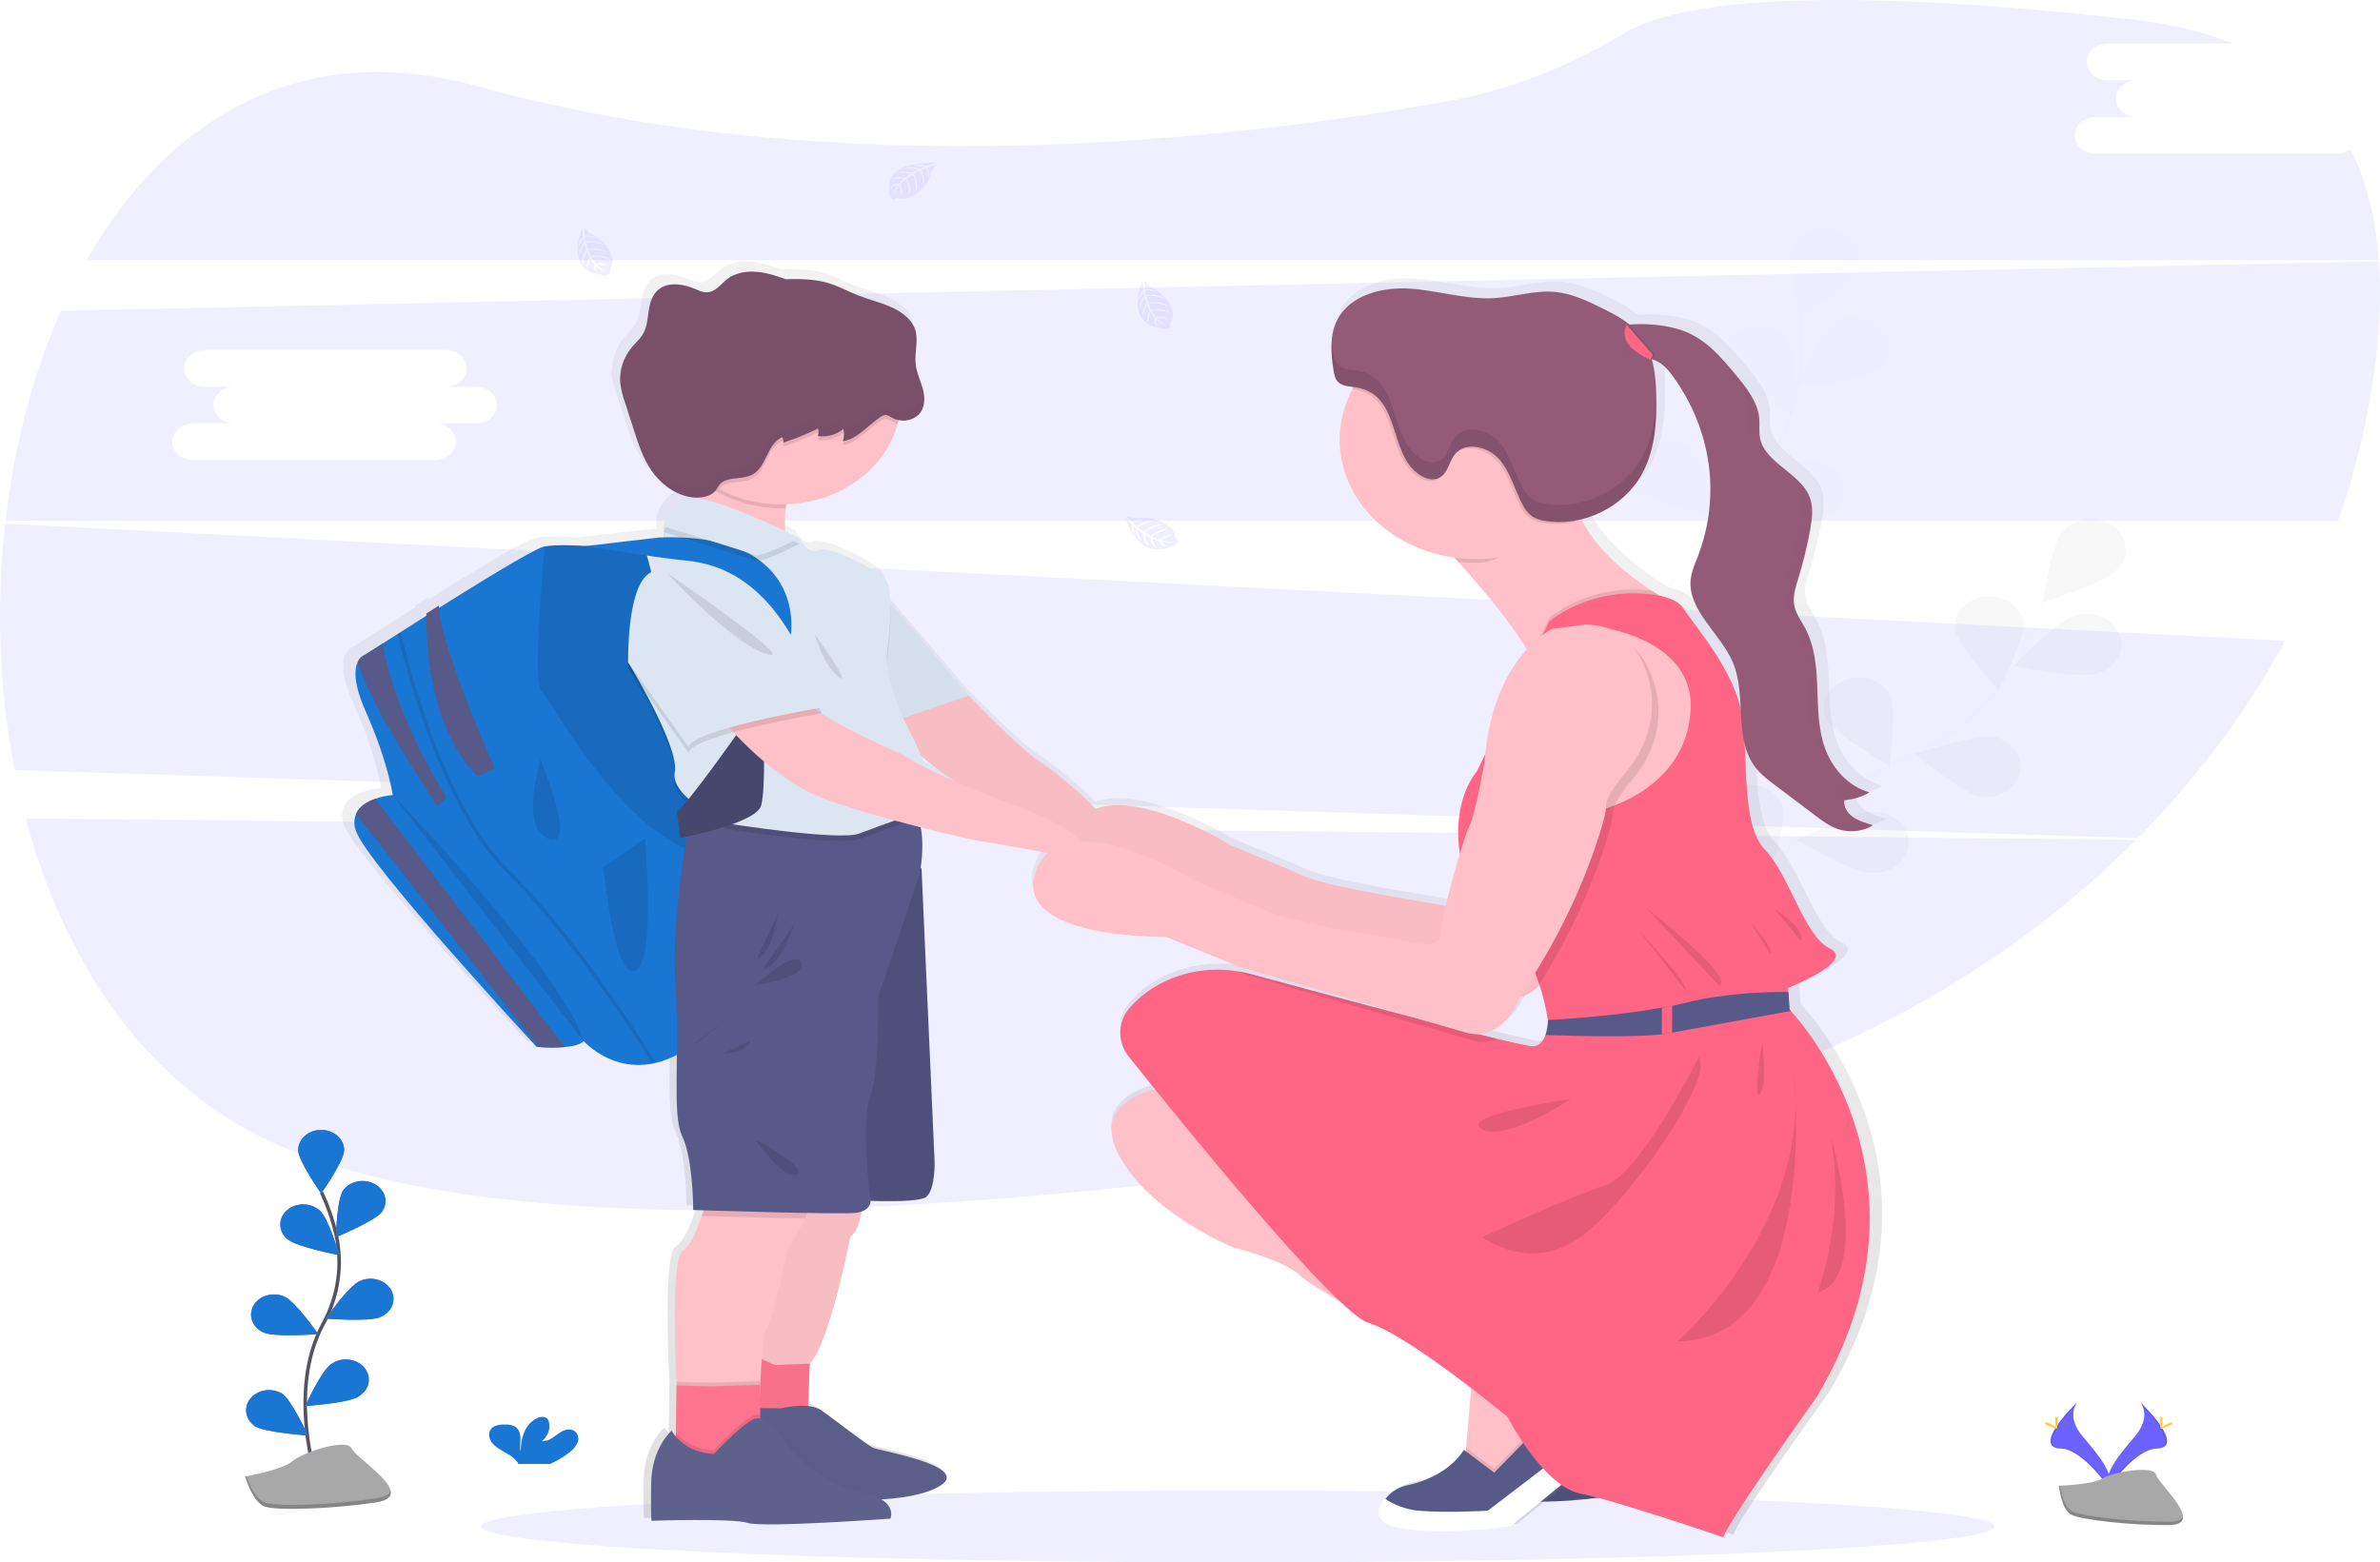 <svg width="1354" height="889" viewBox="0 0 1354 889" fill="none" xmlns="http://www.w3.org/2000/svg">
<rect x="0" y="0" width="1354" height="889" fill="#333333" stroke="none"/>
<g clip-path="url(#clip0_285_54)">
<rect width="1354" height="889" fill="white"/>
<path opacity="0.1" d="M704.349 889C942.115 889 1134.86 879.845 1134.86 868.553C1134.86 857.26 942.115 848.105 704.349 848.105C466.583 848.105 273.836 857.26 273.836 868.553C273.836 879.845 466.583 889 704.349 889Z" fill="#6C63FF"/>
<path d="M948.207 788.387L944.505 793.152L921.611 823.044L902.173 828.188L887.672 815.734L888.375 807.513L891.991 764.831C891.991 764.831 802.268 718.51 794.245 709.846C786.223 701.182 755.369 693.33 755.369 693.33C755.369 693.33 708.163 674.107 690.576 640.533C672.989 606.959 719.887 601.815 719.887 601.815L896.064 749.669L948.207 788.387Z" fill="#FFC1C7"/>
<path d="M969.805 805.716L913.959 851.473C913.959 851.473 881.871 856.888 853.177 853.098C834.837 850.672 838.367 841.845 843.192 835.769L843.279 835.661C846.169 832.186 850.395 829.747 855.176 828.795C878.921 823.77 887.116 808.683 887.116 808.683L904.395 821.679L934.323 791.073L956.452 800.192L969.805 805.716Z" fill="#575988"/>
<path opacity="0.1" d="M956.452 800.214L943.308 794.799L944.542 793.152L948.244 788.387L896.064 749.669L719.887 601.836C719.887 601.836 672.989 606.959 690.576 640.533C708.163 674.106 755.369 693.33 755.369 693.33C755.369 693.33 786.223 701.182 794.245 709.846C802.268 718.51 892.053 764.81 892.053 764.81L888.437 807.492L888.264 809.528L887.116 808.672C887.116 808.672 878.921 823.759 855.176 828.784C850.395 829.736 846.169 832.175 843.279 835.65L843.192 835.759C838.256 841.823 834.837 850.65 853.177 853.087C881.871 856.878 913.959 851.462 913.959 851.462L969.805 805.705L956.452 800.214Z" fill="black"/>
<path opacity="0.1" d="M14.625 465.678C36.05 546.039 81.405 615.504 153.073 649.197C302.049 719.182 638 683.085 888.721 641.616C1015.42 620.737 1130.42 563.044 1215.21 477.83L14.625 465.678Z" fill="#6C63FF"/>
<path opacity="0.1" d="M1329.44 87.422H1191.87C1188.78 87.334 1185.85 86.197 1183.7 84.249C1181.56 82.302 1180.35 79.698 1180.35 76.987C1180.35 74.276 1181.56 71.671 1183.7 69.724C1185.85 67.777 1188.78 66.639 1191.87 66.552H1215.65C1212.5 66.552 1209.48 65.453 1207.25 63.497C1205.02 61.541 1203.77 58.888 1203.77 56.122C1203.77 53.356 1205.02 50.703 1207.25 48.748C1209.48 46.792 1212.5 45.693 1215.65 45.693H1198.67C1195.58 45.605 1192.65 44.468 1190.5 42.52C1188.36 40.573 1187.15 37.969 1187.15 35.258C1187.15 32.547 1188.36 29.943 1190.5 27.995C1192.65 26.048 1195.58 24.91 1198.67 24.823H1270.47C1254.54 18.325 1235.92 13.7 1214.45 11.274C1018.67 -10.787 948.763 3.801 924.104 18.855C893.682 37.375 859.742 51 823.47 57.563C702.671 79.429 476.757 105.736 271.997 49.137C170.228 20.978 94.599 68.545 49.255 147.995H1353.32C1351.62 124.905 1346.52 103.591 1337.17 84.92C1335.01 86.537 1332.27 87.424 1329.44 87.422V87.422Z" fill="#6C63FF"/>
<path opacity="0.1" d="M2.95 297.94C-2.334 344.678 -0.542 391.823 8.281 438.148L1216.13 476.91C1249.76 442.972 1277.99 405.192 1300.05 364.6L2.95 297.94ZM480.669 397.935H456.887C458.481 397.89 460.069 398.127 461.556 398.631C463.044 399.135 464.401 399.897 465.546 400.87C466.692 401.843 467.603 403.009 468.225 404.297C468.847 405.586 469.168 406.971 469.168 408.37C469.168 409.77 468.847 411.155 468.225 412.443C467.603 413.732 466.692 414.897 465.546 415.871C464.401 416.844 463.044 417.606 461.556 418.11C460.069 418.614 458.481 418.85 456.887 418.805H319.315C316.227 418.718 313.3 417.58 311.151 415.633C309.002 413.686 307.801 411.081 307.801 408.37C307.801 405.66 309.002 403.055 311.151 401.108C313.3 399.16 316.227 398.023 319.315 397.935H343.097C339.945 397.935 336.922 396.837 334.693 394.881C332.464 392.925 331.212 390.272 331.212 387.506C331.212 384.74 332.464 382.087 334.693 380.131C336.922 378.175 339.945 377.076 343.097 377.076H326.115C323.028 376.989 320.1 375.851 317.951 373.904C315.802 371.957 314.601 369.352 314.601 366.641C314.601 363.931 315.802 361.326 317.951 359.379C320.1 357.431 323.028 356.294 326.115 356.206H463.687C466.775 356.294 469.702 357.431 471.851 359.379C474 361.326 475.201 363.931 475.201 366.641C475.201 369.352 474 371.957 471.851 373.904C469.702 375.851 466.775 376.989 463.687 377.076H480.669C483.821 377.076 486.844 378.175 489.073 380.131C491.302 382.087 492.554 384.74 492.554 387.506C492.554 390.272 491.302 392.925 489.073 394.881C486.844 396.837 483.821 397.935 480.669 397.935V397.935Z" fill="#6C63FF"/>
<path opacity="0.1" d="M1353.38 148.688L34.705 176.847C18.66 213.031 8.084 253.893 3.147 296.337H1330.28C1338.94 271.429 1345.35 245.96 1349.45 220.168C1353.4 195.248 1354.98 171.139 1353.38 148.688ZM270.862 240.897H247.079C248.673 240.852 250.261 241.088 251.749 241.593C253.236 242.097 254.593 242.858 255.739 243.832C256.884 244.805 257.795 245.971 258.417 247.259C259.039 248.547 259.36 249.933 259.36 251.332C259.36 252.731 259.039 254.116 258.417 255.405C257.795 256.693 256.884 257.859 255.739 258.832C254.593 259.806 253.236 260.567 251.749 261.071C250.261 261.575 248.673 261.812 247.079 261.767H109.507C106.42 261.68 103.492 260.542 101.343 258.595C99.195 256.647 97.993 254.043 97.993 251.332C97.993 248.621 99.195 246.017 101.343 244.069C103.492 242.122 106.42 240.984 109.507 240.897H133.29C130.137 240.897 127.114 239.798 124.886 237.842C122.657 235.886 121.405 233.234 121.405 230.467C121.405 227.701 122.657 225.049 124.886 223.093C127.114 221.137 130.137 220.038 133.29 220.038H116.307C113.22 219.951 110.292 218.813 108.144 216.866C105.995 214.918 104.793 212.314 104.793 209.603C104.793 206.892 105.995 204.288 108.144 202.34C110.292 200.393 113.22 199.255 116.307 199.168H253.88C256.967 199.255 259.895 200.393 262.044 202.34C264.192 204.288 265.394 206.892 265.394 209.603C265.394 212.314 264.192 214.918 262.044 216.866C259.895 218.813 256.967 219.951 253.88 220.038H270.862C274.014 220.038 277.037 221.137 279.266 223.093C281.495 225.049 282.747 227.701 282.747 230.467C282.747 233.234 281.495 235.886 279.266 237.842C277.037 239.798 274.014 240.897 270.862 240.897V240.897Z" fill="#6C63FF"/>
<g opacity="0.1">
<path opacity="0.1" d="M984.01 534.602C984.01 534.602 1018.81 459.332 1083.8 431.412C1111.15 419.855 1133.49 400.823 1147.45 377.174C1153.98 365.904 1159.32 354.133 1163.41 342.008" stroke="#535461" stroke-width="2" stroke-miterlimit="10"/>
<path opacity="0.1" d="M1204.25 324.203C1197.47 331.676 1162.41 342.615 1162.41 342.615C1162.41 342.615 1166.63 310.178 1173.4 302.705C1174.95 300.769 1176.93 299.13 1179.23 297.89C1181.52 296.651 1184.08 295.836 1186.75 295.497C1189.41 295.157 1192.13 295.301 1194.73 295.917C1197.33 296.534 1199.76 297.611 1201.87 299.083C1203.98 300.554 1205.72 302.389 1206.99 304.474C1208.26 306.559 1209.03 308.85 1209.26 311.206C1209.48 313.562 1209.15 315.934 1208.29 318.175C1207.43 320.415 1206.06 322.478 1204.26 324.236L1204.25 324.203Z" fill="#6C63FF"/>
<path opacity="0.1" d="M1192.21 383.39C1181.9 386.434 1145.71 378.863 1145.71 378.863C1145.71 378.863 1169.34 353.651 1179.66 350.607C1182.16 349.708 1184.84 349.269 1187.54 349.316C1190.24 349.364 1192.91 349.897 1195.36 350.882C1197.82 351.868 1200.02 353.285 1201.83 355.046C1203.63 356.808 1205.01 358.876 1205.87 361.123C1206.73 363.369 1207.05 365.747 1206.83 368.109C1206.6 370.47 1205.82 372.766 1204.54 374.853C1203.26 376.94 1201.51 378.775 1199.39 380.243C1197.27 381.711 1194.82 382.783 1192.21 383.39V383.39Z" fill="#6C63FF"/>
<path opacity="0.1" d="M1126.98 453.365C1116.32 451.415 1089.43 428.856 1089.43 428.856C1089.43 428.856 1124.35 417.56 1135 419.498C1139.84 420.662 1144 423.403 1146.63 427.164C1149.25 430.925 1150.14 435.422 1149.12 439.739C1148.1 444.057 1145.24 447.87 1141.12 450.401C1137.01 452.933 1131.95 453.993 1126.98 453.365V453.365Z" fill="#6C63FF"/>
<path opacity="0.1" d="M1064.03 496.545C1053.16 496.22 1022.31 477.96 1022.31 477.96C1022.31 477.96 1054.54 461.65 1065.42 461.985C1068.12 461.911 1070.81 462.325 1073.32 463.201C1075.83 464.076 1078.11 465.395 1080.02 467.076C1081.93 468.757 1083.42 470.763 1084.41 472.971C1085.4 475.18 1085.86 477.542 1085.77 479.913C1085.67 482.284 1085.02 484.613 1083.86 486.755C1082.7 488.897 1081.05 490.806 1079.01 492.365C1076.97 493.925 1074.59 495.1 1072.02 495.819C1069.44 496.538 1066.72 496.785 1064.03 496.545V496.545Z" fill="#6C63FF"/>
<path opacity="0.1" d="M1112.02 357.712C1113.4 367.188 1136.97 392.444 1136.97 392.444C1136.97 392.444 1152.5 362.77 1151.1 353.304C1150.14 348.988 1147.34 345.156 1143.27 342.584C1139.21 340.012 1134.18 338.893 1129.21 339.453C1124.24 340.014 1119.7 342.212 1116.5 345.603C1113.31 348.993 1111.71 353.322 1112.02 357.712Z" fill="#6C63FF"/>
<path opacity="0.1" d="M1039.13 409.036C1043.68 417.701 1074.8 435.625 1074.8 435.625C1074.8 435.625 1079.47 403.242 1074.92 394.567C1072.52 390.705 1068.55 387.785 1063.79 386.4C1059.04 385.015 1053.86 385.268 1049.31 387.108C1044.76 388.947 1041.18 392.236 1039.28 396.308C1037.39 400.38 1037.34 404.93 1039.13 409.036Z" fill="#6C63FF"/>
<path opacity="0.1" d="M976.087 467.455C978.913 476.682 1006.11 498.949 1006.11 498.949C1006.11 498.949 1016.97 467.725 1014.16 458.498C1012.56 454.316 1009.21 450.826 1004.78 448.74C1000.35 446.653 995.181 446.128 990.326 447.27C985.471 448.412 981.295 451.136 978.649 454.887C976.003 458.637 975.087 463.132 976.087 467.455V467.455Z" fill="#6C63FF"/>
<path opacity="0.25" d="M1204.25 324.203C1197.47 331.676 1162.41 342.615 1162.41 342.615C1162.41 342.615 1166.63 310.178 1173.4 302.705C1174.95 300.769 1176.93 299.13 1179.23 297.89C1181.52 296.651 1184.08 295.836 1186.75 295.497C1189.41 295.157 1192.13 295.301 1194.73 295.917C1197.33 296.534 1199.76 297.611 1201.87 299.083C1203.98 300.554 1205.72 302.389 1206.99 304.474C1208.26 306.559 1209.03 308.85 1209.26 311.206C1209.48 313.562 1209.15 315.934 1208.29 318.175C1207.43 320.415 1206.06 322.478 1204.26 324.236L1204.25 324.203Z" fill="black"/>
<path opacity="0.25" d="M1192.21 383.39C1181.9 386.434 1145.71 378.863 1145.71 378.863C1145.71 378.863 1169.34 353.651 1179.66 350.607C1182.16 349.708 1184.84 349.269 1187.54 349.316C1190.24 349.364 1192.91 349.897 1195.36 350.882C1197.82 351.868 1200.02 353.285 1201.83 355.046C1203.63 356.808 1205.01 358.876 1205.87 361.123C1206.73 363.369 1207.05 365.747 1206.83 368.109C1206.6 370.47 1205.82 372.766 1204.54 374.853C1203.26 376.94 1201.51 378.775 1199.39 380.243C1197.27 381.711 1194.82 382.783 1192.21 383.39V383.39Z" fill="black"/>
<path opacity="0.25" d="M1126.98 453.365C1116.32 451.415 1089.43 428.856 1089.43 428.856C1089.43 428.856 1124.35 417.56 1135 419.498C1139.84 420.662 1144 423.403 1146.63 427.164C1149.25 430.925 1150.14 435.422 1149.12 439.739C1148.1 444.057 1145.24 447.87 1141.12 450.401C1137.01 452.933 1131.95 453.993 1126.98 453.365V453.365Z" fill="black"/>
<path opacity="0.25" d="M1064.03 496.545C1053.16 496.22 1022.31 477.96 1022.31 477.96C1022.31 477.96 1054.54 461.65 1065.42 461.985C1068.12 461.911 1070.81 462.325 1073.32 463.201C1075.83 464.076 1078.11 465.395 1080.02 467.076C1081.93 468.757 1083.42 470.763 1084.41 472.971C1085.4 475.18 1085.86 477.542 1085.77 479.913C1085.67 482.284 1085.02 484.613 1083.86 486.755C1082.7 488.897 1081.05 490.806 1079.01 492.365C1076.97 493.925 1074.59 495.1 1072.02 495.819C1069.44 496.538 1066.72 496.785 1064.03 496.545V496.545Z" fill="black"/>
<path opacity="0.25" d="M1112.02 357.712C1113.4 367.188 1136.97 392.444 1136.97 392.444C1136.97 392.444 1152.5 362.77 1151.1 353.304C1150.14 348.988 1147.34 345.156 1143.27 342.584C1139.21 340.012 1134.18 338.893 1129.21 339.453C1124.24 340.014 1119.7 342.212 1116.5 345.603C1113.31 348.993 1111.71 353.322 1112.02 357.712Z" fill="black"/>
<path opacity="0.25" d="M1039.13 409.036C1043.68 417.701 1074.8 435.625 1074.8 435.625C1074.8 435.625 1079.47 403.242 1074.92 394.567C1072.52 390.705 1068.55 387.785 1063.79 386.4C1059.04 385.015 1053.86 385.268 1049.31 387.108C1044.76 388.947 1041.18 392.236 1039.28 396.308C1037.39 400.38 1037.34 404.93 1039.13 409.036Z" fill="black"/>
<path opacity="0.25" d="M976.087 467.455C978.913 476.682 1006.11 498.949 1006.11 498.949C1006.11 498.949 1016.97 467.725 1014.16 458.498C1012.56 454.316 1009.21 450.826 1004.78 448.74C1000.35 446.653 995.181 446.128 990.326 447.27C985.471 448.412 981.295 451.136 978.649 454.887C976.003 458.637 975.087 463.132 976.087 467.455V467.455Z" fill="black"/>
</g>
<g opacity="0.1">
<path opacity="0.1" d="M928.596 414.181C928.596 414.181 932.99 333.041 983.751 287.781C1005.18 268.921 1019.06 244.47 1023.31 218.099C1025.2 205.555 1025.78 192.885 1025.03 180.248" stroke="#535461" stroke-width="2" stroke-miterlimit="10"/>
<path opacity="0.1" d="M1056.86 151.548C1053.3 160.58 1024.34 181.071 1024.34 181.071C1024.34 181.071 1016.07 149.241 1019.63 140.219C1021.58 136.165 1025.21 132.912 1029.79 131.122C1034.37 129.332 1039.55 129.138 1044.29 130.579C1049.03 132.021 1052.96 134.989 1055.3 138.883C1057.63 142.777 1058.19 147.305 1056.86 151.548Z" fill="#6C63FF"/>
<path opacity="0.1" d="M1067.88 210.897C1059.24 216.767 1022.29 220.168 1022.29 220.168C1022.29 220.168 1035.07 189.497 1043.65 183.627C1047.79 181.148 1052.86 180.147 1057.81 180.827C1062.77 181.508 1067.25 183.819 1070.33 187.29C1073.42 190.762 1074.88 195.134 1074.43 199.519C1073.97 203.903 1071.63 207.972 1067.88 210.897V210.897Z" fill="#6C63FF"/>
<path opacity="0.1" d="M1032.78 295.893C1022 297.16 988.095 283.698 988.095 283.698C988.095 283.698 1016.77 262.882 1027.59 261.615C1032.59 261.315 1037.54 262.696 1041.42 265.48C1045.31 268.263 1047.84 272.24 1048.51 276.602C1049.17 280.965 1047.92 285.386 1045.01 288.969C1042.1 292.551 1037.74 295.027 1032.82 295.893H1032.78Z" fill="#6C63FF"/>
<path opacity="0.1" d="M989.712 354.95C979.333 357.809 943.332 349.535 943.332 349.535C943.332 349.535 967.571 324.777 977.963 321.929C980.486 321.064 983.185 320.664 985.892 320.753C988.599 320.843 991.256 321.42 993.697 322.449C996.139 323.479 998.314 324.938 1000.09 326.736C1001.86 328.534 1003.19 330.633 1004 332.902C1004.8 335.171 1005.07 337.561 1004.78 339.925C1004.49 342.288 1003.65 344.574 1002.31 346.64C1000.97 348.706 999.161 350.508 996.993 351.934C994.826 353.36 992.348 354.379 989.712 354.929V354.95Z" fill="#6C63FF"/>
<path opacity="0.1" d="M982.517 210.009C987.454 218.543 1019.2 235.514 1019.2 235.514C1019.2 235.514 1022.61 203.024 1017.73 194.479C1015.19 190.686 1011.1 187.883 1006.29 186.639C1001.48 185.394 996.315 185.801 991.836 187.776C987.357 189.752 983.902 193.149 982.171 197.277C980.441 201.406 980.564 205.958 982.517 210.009V210.009Z" fill="#6C63FF"/>
<path opacity="0.1" d="M933.15 279.647C940.728 286.503 976.84 294.355 976.84 294.355C976.84 294.355 969.028 262.427 961.45 255.572C957.734 252.606 952.871 250.995 947.849 251.065C942.827 251.135 938.025 252.882 934.419 255.95C930.813 259.018 928.675 263.176 928.439 267.578C928.203 271.981 929.888 276.297 933.15 279.647V279.647Z" fill="#6C63FF"/>
<path opacity="0.1" d="M895.755 353.098C901.926 360.983 935.989 374.076 935.989 374.076C935.989 374.076 934.422 341.456 928.288 333.571C925.186 330.136 920.716 327.86 915.778 327.202C910.839 326.543 905.801 327.551 901.676 330.023C897.551 332.495 894.647 336.246 893.548 340.522C892.45 344.798 893.238 349.28 895.755 353.066V353.098Z" fill="#6C63FF"/>
</g>
<path opacity="0.1" d="M531.936 92.599C531.936 92.599 502.526 91.05 506.019 109.136C505.84 110.054 505.997 110.998 506.467 111.832C506.937 112.667 507.696 113.35 508.635 113.782C508.635 113.782 508.635 112.44 511.647 112.894C512.702 113.055 513.775 113.103 514.843 113.035C516.288 112.947 517.661 112.449 518.756 111.616V111.616C518.756 111.616 527.025 108.616 530.233 96.757C530.233 96.757 532.615 94.169 532.517 93.508L527.58 95.371C527.58 95.371 529.271 98.512 527.938 101.122C527.938 101.122 527.777 95.479 526.827 95.609C526.63 95.609 524.248 96.692 524.248 96.692C524.248 96.692 527.173 102.172 524.963 106.147C524.963 106.147 525.803 99.4 523.334 97.093L519.842 98.88C519.842 98.88 523.248 104.533 520.94 109.147C520.94 109.147 521.533 102.075 519.114 99.313L515.942 101.479C515.942 101.479 519.151 107.057 517.176 110.88C517.176 110.88 516.929 102.638 515.238 102.021C514.041 102.911 512.972 103.926 512.054 105.042C512.054 105.042 514.239 109.093 512.881 111.227C512.881 111.227 512.054 105.736 511.363 105.714C511.363 105.714 508.598 109.353 508.315 111.844C508.447 109.532 509.269 107.292 510.697 105.346C509.103 105.611 507.633 106.277 506.463 107.263C506.463 107.263 506.895 104.696 511.4 104.468C511.4 104.468 513.683 101.707 514.288 101.544C514.288 101.544 509.833 101.209 507.142 102.27C507.142 102.27 509.512 99.844 515.103 100.938L518.237 98.707C518.237 98.707 512.375 98.003 509.882 98.772C509.882 98.772 512.745 96.606 519.077 98.198L522.483 96.411C519.863 95.902 517.178 95.698 514.498 95.804C514.498 95.804 517.645 94.32 523.482 95.923L525.951 94.97C525.951 94.97 522.248 94.342 521.212 94.234C520.175 94.126 520.089 93.876 520.089 93.876C522.407 93.537 524.786 93.77 526.963 94.548C526.963 94.548 532.035 92.891 531.936 92.599Z" fill="#6C63FF"/>
<path opacity="0.1" d="M454.703 180.616C454.703 180.616 444.657 204.93 465.403 207.15C466.356 207.56 467.433 207.695 468.48 207.535C469.526 207.376 470.488 206.93 471.228 206.262C471.228 206.262 469.772 205.839 471.117 203.478C471.575 202.633 471.915 201.742 472.129 200.825C472.445 199.585 472.293 198.289 471.697 197.132V197.132C471.697 197.132 470.771 189.323 458.726 183.258C458.726 183.258 456.566 180.518 455.813 180.41L456.443 185.11C456.443 185.11 460.355 184.58 462.836 186.442C462.836 186.442 456.665 184.98 456.492 185.814C456.492 185.988 456.949 188.294 456.949 188.294C456.949 188.294 463.761 187.396 467.489 190.374C467.489 190.374 460.355 187.764 457.134 189.172L458.097 192.627C458.097 192.627 465.242 191.359 469.624 194.619C469.624 194.619 462.058 192.107 458.356 193.363L459.824 196.612C459.824 196.612 466.822 195.529 470.451 198.226C470.451 198.226 461.379 196.06 460.219 197.349C460.852 198.612 461.66 199.801 462.626 200.89C462.626 200.89 467.661 200.197 469.611 201.973C469.611 201.973 463.379 201.117 463.157 201.691C463.157 201.691 466.341 205.049 468.982 206.024C466.506 205.258 464.301 203.936 462.589 202.19C462.439 203.588 462.752 204.994 463.49 206.24C463.49 206.24 460.812 205.157 461.836 201.323C461.836 201.323 459.466 198.616 459.454 198.074C459.454 198.074 457.837 201.735 458.22 204.302C458.22 204.302 456.245 201.616 459.035 197.219L457.479 193.97C457.479 193.97 455.011 198.702 455.184 201.009C455.184 201.009 453.654 197.998 457.159 193.114L456.171 189.746C454.883 191.793 453.9 193.977 453.246 196.244C453.246 196.244 452.518 193.168 455.937 188.728L455.579 186.399C455.579 186.399 453.851 189.302 453.431 190.179C453.012 191.056 452.716 191.024 452.716 191.024C453.008 188.975 453.939 187.038 455.406 185.424C455.406 185.424 455.048 180.627 454.703 180.616Z" fill="#6C63FF"/>
<path opacity="0.1" d="M649.75 160.136C649.75 160.136 639.691 184.439 660.45 186.659C661.4 187.07 662.474 187.206 663.518 187.048C664.563 186.891 665.523 186.447 666.263 185.782C666.263 185.782 664.819 185.36 666.152 182.988C666.626 182.144 666.983 181.253 667.213 180.334C667.532 179.097 667.375 177.803 666.769 176.652V176.652C666.769 176.652 665.843 168.843 653.798 162.768C653.798 162.768 651.65 160.028 650.897 159.919L651.514 164.63C651.514 164.63 655.439 164.089 657.908 165.952C657.908 165.952 651.737 164.49 651.576 165.334C651.576 165.497 652.033 167.815 652.033 167.815C652.033 167.815 658.845 166.905 662.56 169.894C662.56 169.894 655.439 167.273 652.206 168.692L653.168 172.136C653.168 172.136 660.314 170.869 664.708 174.129C664.708 174.129 657.142 171.616 653.44 172.883L654.908 176.132C654.908 176.132 661.906 175.049 665.535 177.746C665.535 177.746 656.463 175.58 655.303 176.858C655.935 178.119 656.739 179.308 657.698 180.399C657.698 180.399 662.745 179.706 664.695 181.482C664.695 181.482 658.451 180.627 658.241 181.19C658.241 181.19 661.425 184.547 664.066 185.522C661.586 184.752 659.378 183.426 657.661 181.677C657.497 183.093 657.81 184.52 658.562 185.782C658.562 185.782 655.871 184.699 656.895 180.854C656.895 180.854 654.538 178.157 654.526 177.605C654.526 177.605 652.897 181.255 653.292 183.832C653.292 183.832 651.317 181.136 654.119 176.75L652.551 173.5C652.551 173.5 650.083 178.233 650.268 180.551C650.268 180.551 648.738 177.529 652.243 172.645L651.255 169.277C649.964 171.322 648.981 173.507 648.33 175.775C648.33 175.775 647.59 172.71 651.009 168.259L650.651 165.941C650.651 165.941 648.923 168.843 648.515 169.71C648.108 170.576 647.8 170.565 647.8 170.565C648.085 168.516 649.017 166.576 650.49 164.966C650.49 164.966 650.083 160.136 649.75 160.136Z" fill="#6C63FF"/>
<path opacity="0.1" d="M331.052 129.681C331.052 129.681 320.993 153.995 341.752 156.204C342.702 156.618 343.777 156.756 344.822 156.598C345.867 156.441 346.827 155.996 347.565 155.327C347.565 155.327 346.121 154.905 347.454 152.544C347.923 151.698 348.279 150.808 348.515 149.89C348.827 148.65 348.671 147.354 348.071 146.197C348.071 146.197 347.145 138.389 335.1 132.313C335.1 132.313 332.952 129.584 332.2 129.475L332.817 134.176C332.817 134.176 336.729 133.645 339.21 135.508C339.21 135.508 333.039 134.035 332.878 134.88C332.878 135.053 333.335 137.36 333.335 137.36C333.335 137.36 340.148 136.461 343.862 139.439C343.862 139.439 336.729 136.818 333.508 138.237L334.47 141.692C334.47 141.692 341.616 140.425 345.998 143.685C345.998 143.685 338.444 141.172 334.742 142.428L336.211 145.678C336.211 145.678 343.208 144.594 346.837 147.291C346.837 147.291 337.753 145.125 336.606 146.403C337.237 147.668 338.041 148.861 339 149.955C339 149.955 344.048 149.251 345.985 151.038C345.985 151.038 339.753 150.183 339.531 150.757C339.531 150.757 342.727 154.103 345.368 155.089C342.885 154.323 340.676 152.997 338.963 151.244C338.799 152.66 339.112 154.087 339.864 155.349C339.864 155.349 337.173 154.266 338.198 150.432C338.198 150.432 335.828 147.724 335.828 147.183C335.828 147.183 334.199 150.844 334.594 153.41C334.594 153.41 332.619 150.724 335.408 146.327L333.853 143.078C333.853 143.078 331.385 147.822 331.558 150.129C331.558 150.129 330.027 147.118 333.532 142.233L332.557 138.854C331.266 140.9 330.283 143.085 329.633 145.353C329.633 145.353 328.892 142.288 332.311 137.836L331.953 135.519C331.953 135.519 330.225 138.421 329.818 139.298C329.41 140.176 329.102 140.143 329.102 140.143C329.386 138.095 330.313 136.157 331.78 134.544C331.78 134.544 331.434 129.692 331.052 129.681Z" fill="#6C63FF"/>
<path opacity="0.1" d="M640.037 294.604C640.037 294.604 647.8 319.514 666.213 310.849C667.26 310.703 668.227 310.271 668.976 309.613C669.725 308.956 670.218 308.107 670.385 307.189C670.385 307.189 668.929 307.568 668.46 304.958C668.292 304.031 667.998 303.126 667.583 302.261C667.025 301.091 666.051 300.111 664.806 299.467V299.467C664.806 299.467 658.92 293.564 645.06 294.691C645.06 294.691 641.505 293.543 640.814 293.835L644.418 297.366C644.418 297.366 647.257 294.951 650.503 295.2C650.503 295.2 644.467 297.138 644.924 297.886C645.011 298.037 646.923 299.683 646.923 299.683C646.923 299.683 651.86 295.503 656.896 296.055C656.896 296.055 649.355 297.528 647.639 300.312L650.7 302.651C650.7 302.651 655.711 297.994 661.425 298.438C661.425 298.438 653.6 300.214 651.403 303.117L654.76 305.055C654.76 305.055 659.697 300.604 664.498 300.994C664.498 300.994 655.698 303.853 655.563 305.445C656.911 306.159 658.353 306.726 659.857 307.135C659.857 307.135 663.56 304.016 666.25 304.46C666.25 304.46 660.598 306.907 660.795 307.492C660.795 307.492 665.596 308.575 668.386 308.055C665.856 308.683 663.184 308.717 660.635 308.153C661.428 309.392 662.616 310.4 664.054 311.055C664.054 311.055 661.141 311.521 659.463 307.871C659.463 307.871 655.76 306.864 655.377 306.409C655.377 306.409 656.451 310.21 658.463 312.117C658.463 312.117 655.081 310.925 654.477 305.922L651.083 304.07C651.083 304.07 652.193 309.171 653.835 310.99C653.835 310.99 650.601 309.301 650.256 303.539L647.232 301.286C647.533 303.623 648.176 305.917 649.145 308.109C649.145 308.109 646.529 305.943 646.405 300.604L644.579 298.893C644.579 298.893 645.072 302.142 645.319 303.063C645.566 303.983 645.319 304.146 645.319 304.146C644.204 302.327 643.687 300.272 643.826 298.211C643.826 298.211 640.321 294.431 640.037 294.604Z" fill="#6C63FF"/>
<path d="M1006.45 435.116C1009.14 437.846 1012.11 440.354 1015.32 442.61L1039.36 460.588C1043.65 463.783 1048 467.086 1053.43 468.592C1056.65 469.478 1060.05 469.706 1063.38 469.257C1066.71 468.808 1069.87 467.695 1072.64 466.003L1072.23 465.884L1072.64 465.646C1068.58 464.498 1064.42 463.307 1061.07 461C1059.69 460.095 1058.54 458.958 1057.66 457.657C1056.79 456.355 1056.22 454.915 1055.99 453.419V453.419C1055.99 453.267 1055.99 453.126 1055.99 452.975C1056 452.564 1056.04 452.155 1056.12 451.751C1061.3 451.364 1066.29 449.824 1070.6 447.278L1070.18 447.148L1070.6 446.921C1057.79 443.314 1048.92 432.765 1044.89 421.599C1040.87 410.434 1040.86 398.542 1040.42 386.856C1039.99 375.17 1039 363.16 1033.25 352.589C1031.09 348.625 1028.32 344.856 1027.27 340.568C1026.98 339.295 1026.84 337.999 1026.86 336.701C1026.95 332.532 1028.33 328.34 1029.6 324.268C1032.43 315.174 1034.68 305.951 1036.36 296.64C1037.02 293.331 1037.39 289.981 1037.46 286.622C1037.58 283.344 1036.98 280.076 1035.7 276.994C1030.04 264.106 1010.4 258.03 1007.4 244.503C1007.05 242.683 1006.9 240.837 1006.95 238.991C1006.95 237.973 1006.95 236.966 1006.95 235.958C1006.95 234.951 1006.95 233.792 1006.85 232.796C1006 223.276 999.289 215.013 992.81 207.291C985.01 197.998 976.766 188.338 964.782 183.388C955.476 179.522 943.036 178.244 931.941 179.11C926.962 175.341 921.504 172.088 915.675 169.417C907.196 165.28 898.397 161.208 889.005 160.298C877.095 159.15 865.321 163.158 853.374 163.829C837.133 164.75 821.187 159.497 804.946 158.414C788.704 157.331 770.006 162.129 762.75 176.479C761.049 179.963 760.014 183.67 759.689 187.45V187.45C759.615 188.175 759.565 188.89 759.528 189.616V189.692C759.408 192.622 759.502 195.556 759.812 198.475V198.811C759.812 199.396 759.936 199.98 760.01 200.565C760.01 200.738 760.01 200.901 760.072 201.074C760.072 201.616 760.207 202.157 760.281 202.699L760.355 203.208C760.454 203.89 760.565 204.572 760.664 205.255C760.852 206.66 761.195 208.045 761.688 209.392C761.991 210.17 762.433 210.901 762.996 211.558C764.761 213.529 767.415 214.114 770.155 214.482L772.314 214.753C772.092 215.143 771.858 215.533 771.648 215.933C766.75 224.993 764.22 234.898 764.243 244.926C764.243 278.998 792.987 307.243 830.542 312.377L832.801 314.846C846.648 330.073 864.025 350.401 872.294 365.033C862.741 375.441 851.56 393.896 848.376 424.849L843.649 434.531C833.739 447.04 831.184 465.083 833.739 481.87C830.949 490.946 827.765 502.35 825.556 511.783C809.129 508.588 753.061 500.682 739.807 493.003L700.93 476.931C700.93 476.931 650.33 445.913 623.104 456.267C612.7 445.047 597.002 433.296 590.238 428.856C578.637 421.22 549.783 391.394 549.783 391.394L504.575 338.737C504.452 332.64 503.711 327.431 501.811 325.189C496.479 318.929 468.254 305.034 462.614 308.034C456.973 311.034 452.259 301.535 452.259 301.535L451.827 301.33C450.766 300.788 447.754 299.294 443.57 297.323C443.35 292.927 443.474 288.523 443.941 284.142C444.027 283.406 444.138 282.669 444.262 281.976C459.247 281.501 473.645 276.744 485.266 268.427C496.886 260.111 505.092 248.69 508.636 235.904C508.833 235.222 508.969 234.518 509.129 233.825C511.152 234.237 513.262 234.187 515.257 233.679C517.251 233.17 519.064 232.221 520.52 230.922C524.47 227.197 524.643 221.468 523.384 216.529C522.125 211.59 519.681 206.858 519.064 201.811C518.287 194.933 521.051 187.731 518.509 181.233C516.374 175.688 510.746 171.659 504.748 169.028C498.75 166.396 492.184 164.858 486.05 162.464C480.2 160.19 474.758 157.136 468.686 155.338C460.812 153.01 452.345 152.923 444.002 153.096C438.77 151.244 433.438 149.479 427.835 148.927C421.664 148.309 414.876 149.36 410.174 152.966C406.472 155.847 403.46 160.472 398.437 160.623C395.969 160.699 393.747 159.627 391.55 158.706C385.318 156.085 377.432 154.602 371.804 158.078C367.287 160.851 365.633 165.952 364.856 170.706C364.078 175.461 363.942 180.453 361.326 184.71C359.709 187.331 357.253 189.464 355.217 191.847C350.062 197.895 347.632 205.399 348.392 212.922V213.139C348.096 212.056 347.812 211.049 347.602 209.987C347.602 210.789 347.602 211.58 347.725 212.381C348.262 216.097 349.183 219.762 350.478 223.33L355.587 239.034C358.179 247.005 360.832 255.095 365.769 262.189C367.695 264.984 370.022 267.55 372.692 269.825C376.9 273.701 382.282 276.44 388.206 277.72C390.286 278.129 392.428 278.243 394.55 278.056C394.55 278.283 394.488 278.5 394.438 278.727C393.982 278.651 393.513 278.565 393.081 278.51C391.076 278.144 389.001 278.192 387.021 278.651C377.271 281.694 374.309 290.954 373.445 294.593C373.248 295.525 373.186 296.088 373.186 296.088C373.186 296.088 373.347 296.629 373.532 297.55L373.445 297.864C373.248 298.785 373.186 299.359 373.186 299.359C373.186 299.359 373.347 299.9 373.532 300.842L370.989 300.896L328.472 305.77C318.76 305.185 309.516 305.044 304.567 306.084C304.148 306.165 303.736 306.27 303.333 306.398C297.162 308.272 268.887 325.394 243.513 341.152C243.513 340.719 243.513 340.297 243.439 339.885L236.219 344.391C236.219 344.813 236.219 345.257 236.219 345.701C234.417 346.784 232.627 347.932 230.9 349.026C223.137 353.9 216.09 358.297 210.844 361.665C204.451 365.694 200.49 368.239 200.49 368.239C200.49 368.239 198.145 368.91 196.59 372.084C194.59 376.145 193.899 384.311 201.119 400.383C213.979 428.986 216.793 448.329 216.793 448.329C213.304 448.648 209.88 449.377 206.611 450.495C202.156 452.054 197.503 454.697 195.565 459.159C194.322 462.275 194.291 465.665 195.479 468.798C201.428 487.317 299.902 592.479 299.902 592.479L301.136 592.576C306.186 592.967 311.266 592.967 316.316 592.576C320.919 592.154 325.227 591.19 327.201 589.154C327.201 589.154 349.034 613.75 381.097 596.995C380.875 619.305 380.233 635.67 384.269 643.912C390.551 656.713 390.551 685.857 390.551 685.857L396.524 686.041C396.203 687.124 395.845 688.207 395.463 689.29C392.711 697.272 388.65 706.922 384.355 709.229C377.123 713.128 380.554 780.145 380.85 785.929C380.85 786.156 380.85 786.275 380.85 786.275L380.431 813.351V815.517C379.534 814.46 378.73 813.344 378.024 812.181C378.024 812.181 366.398 821.928 366.188 842.506C365.979 863.083 366.398 863.776 366.398 863.776C366.398 863.776 413.296 862.184 422.096 865.022C430.896 867.859 504.489 862.553 504.489 862.553C504.489 862.553 507.216 856.336 499.367 851.56C511.881 850.769 525.531 848.668 533.529 843.578C551.115 832.434 498.046 823.748 494.344 821.982C490.641 820.217 472.302 806.019 464.724 800.701C462.434 799.233 459.726 798.349 456.899 798.145L457.85 773.875C469.142 762.709 481.373 701.139 481.373 701.139C485.372 698.215 487.112 691.099 487.828 686.756C489.289 686.331 490.566 685.522 491.486 684.44C492.406 683.357 492.926 682.052 492.974 680.702V680.702C505.896 681.081 522.15 680.994 525.272 678.276C530.604 673.641 529.974 657.839 529.974 657.839L522.446 490.577L521.952 489.938C523.197 482.282 523.222 474.511 522.026 466.848C538.934 471.083 552.09 473.964 552.09 473.964C552.09 473.964 577.539 478.079 595.397 481.545C592.474 484.269 590.267 487.522 588.93 491.075C572.886 531.147 663.881 529.49 663.881 529.49L706.842 546.927L807.969 575.93C775.474 567.515 738.35 557.616 713.087 550.826C710.599 550.158 708.069 549.619 705.509 549.212C682.332 545.53 658.253 552.938 643.492 569.281C643.32 569.486 643.159 569.67 642.974 569.865C639.439 573.901 637.47 578.823 637.355 583.912C637.239 589 638.984 593.988 642.332 598.143C646.195 602.941 651.366 609.32 657.426 616.739C644.603 620.139 623.388 629.616 636.285 653.984C654.156 687.763 702.128 707.052 702.128 707.052C702.128 707.052 733.488 714.958 741.621 723.676C743.904 726.124 752.728 731.55 764.268 738.091C771.673 744.969 777.473 749.463 780.917 750.46C794.665 754.434 821.434 773.506 840.267 787.813L837.441 821.993L837.256 824.051L836.096 823.185C836.096 823.185 827.765 838.347 803.625 843.426C798.783 844.382 794.494 846.835 791.543 850.336L791.456 850.434L790.74 851.343L790.197 850.986C785.261 857.083 782.965 865.964 801.601 868.412C830.764 872.224 863.309 866.776 863.309 866.776L892.386 843.188C895.617 845.574 899.411 847.301 903.494 848.246C925.227 852.578 986.269 873.307 986.269 873.307C986.269 867.491 1040.21 792.676 1040.21 792.676C1113.03 671.724 1033.85 581.335 1025.1 571.923L1024.32 571.1L1023.64 561.05L1023.49 558.743C1023.49 558.743 1062.79 543.494 1047.73 536.238C1032.67 528.981 1024.28 494.097 1010.1 479.574C998.993 468.245 999.635 441.95 998.462 419.542C999.736 425.074 1002.47 430.268 1006.45 434.704C1006.53 434.802 1006.63 434.877 1006.72 434.975L1005.67 434.173C1005.93 434.52 1006.18 434.823 1006.45 435.116ZM522.248 425.823C527.308 430.599 536.145 436.708 541.995 440.585C534.985 437.585 529.53 435.051 525.321 433.004C524.334 430.599 523.297 428.195 522.248 425.823V425.823ZM372.557 312.485C371.348 315.665 369.145 318.483 366.201 320.618L363.732 311.272C366.966 311.727 369.977 312.149 372.557 312.485ZM865.827 569.281C866.802 567.439 867.814 565.631 868.838 563.866C873.166 562.63 876.982 560.302 879.81 557.172C881.961 563.724 883.553 570.406 884.574 577.165C884.574 577.479 884.574 577.652 884.574 577.652C884.521 580.377 884.052 583.084 883.179 585.699C882.044 588.862 879.97 591.84 876.206 592.197C874.639 592.338 866.925 590.703 855.386 587.941C852.041 587.14 848.363 586.241 844.439 585.266C850.597 584.909 859.162 581.865 865.827 569.281ZM962.4 340.763C960.092 337.514 955.279 335.434 949.392 334.21C948.318 333.582 946.652 332.586 944.53 331.232C934.163 324.571 913.466 309.572 903.975 290.413C906.62 289.766 909.204 288.936 911.701 287.933C915.577 286.373 919.238 284.429 922.611 282.139C923.746 281.359 924.857 280.546 925.918 279.702C928.638 277.549 931.118 275.174 933.323 272.608C934.2 271.525 935.051 270.496 935.792 269.359C937.002 267.692 938.098 265.963 939.074 264.182C941.321 260.024 943.055 255.667 944.246 251.186C944.727 249.388 945.147 247.558 945.48 245.716C945.813 243.875 946.134 242.023 946.368 240.161C947.135 233.588 947.428 226.979 947.245 220.374C947.245 220.06 947.245 219.735 947.245 219.421C947.245 219.301 947.245 219.182 947.245 219.074C947.209 212.378 946.382 205.703 944.776 199.157C945.332 199.341 945.887 199.525 946.418 199.742C947.31 200.126 948.16 200.579 948.96 201.096C948.763 200.847 948.54 200.598 948.331 200.349C951.91 202.385 954.576 205.558 956.97 208.72C967.938 223.725 974.943 240.693 977.471 258.381C979.999 276.069 977.987 294.03 971.582 310.947C969.78 315.593 967.621 320.218 967.139 325.102C965.399 342.55 984.418 355.86 991.489 372.257C995.031 380.477 995.587 389.585 996.056 398.596C990.724 375.777 971.237 353.315 962.437 340.806L962.4 340.763Z" fill="url(#paint0_linear_285_54)"/>
<path d="M490.641 685.771C490.641 685.771 489.716 699.308 483.853 703.641C483.853 703.641 471.82 764.831 460.713 775.932L458.862 782.16L412.581 777.557L421.837 723.406L430.476 673.587L490.641 685.771Z" fill="#FFC1C8"/>
<path opacity="0.03" d="M490.641 685.771C490.641 685.771 489.716 699.308 483.853 703.641C483.853 703.641 471.82 764.831 460.713 775.932L458.862 782.16L412.581 777.557L421.837 723.406L430.476 673.587L490.641 685.771Z" fill="black"/>
<path d="M440.769 776.69L460.713 775.921L459.652 803.474L444.385 812.452L416.888 807.167L426.922 770.344L440.769 776.69Z" fill="#FF748F"/>
<path opacity="0.03" d="M440.769 776.69L460.713 775.921L459.652 803.474L444.385 812.452L416.888 807.167L426.922 770.344L440.769 776.69Z" fill="black"/>
<path d="M444.385 801.362C444.385 801.362 460.047 797.311 467.476 802.596C474.906 807.882 492.974 821.972 496.59 823.737C500.206 825.502 552.35 834.134 535.133 845.224C517.916 856.314 473.709 853.152 473.709 853.152C473.709 853.152 444.792 845.744 443.99 845.397C443.188 845.051 425.478 837.47 424.922 836.939C424.367 836.408 429.933 801.199 429.933 801.199L444.385 801.362Z" fill="#5D618C"/>
<path opacity="0.03" d="M444.385 801.362C444.385 801.362 460.047 797.311 467.476 802.596C474.906 807.882 492.974 821.972 496.59 823.737C500.206 825.502 552.35 834.134 535.133 845.224C517.916 856.314 473.709 853.152 473.709 853.152C473.709 853.152 444.792 845.744 443.99 845.397C443.188 845.051 425.478 837.47 424.922 836.939C424.367 836.408 429.933 801.199 429.933 801.199L444.385 801.362Z" fill="black"/>
<path d="M399.005 435.321L398.079 485.66L395.981 593.042L394.747 593.984C358.031 621.872 332.113 592.36 332.113 592.36C330.163 594.385 325.942 595.349 321.401 595.761C316.433 596.151 311.435 596.151 306.467 595.761L305.233 595.663C305.233 595.663 208.327 491.075 202.464 472.664C201.302 469.55 201.332 466.188 202.551 463.09C204.464 458.693 209.043 456.072 213.424 454.523C216.638 453.409 220.009 452.68 223.445 452.357C223.445 452.357 220.668 433.134 208.018 404.704C200.909 388.73 201.601 380.618 203.563 376.546C205.093 373.394 207.401 372.723 207.401 372.723C207.401 372.723 211.301 370.199 217.583 366.224C222.803 362.878 229.678 358.502 237.33 353.661L244.426 349.199C270.603 332.716 302.148 313.308 308.602 311.293C309.005 311.164 309.418 311.059 309.837 310.979C323.079 308.174 367.521 314.001 367.521 314.001L399.005 435.321Z" fill="#1976D2"/>
<path opacity="0.1" d="M399.005 435.321L398.079 485.66C354.18 474.299 313.366 399.018 307.985 393.083C303.382 387.928 308.109 330.517 309.849 311.001C323.092 308.196 367.534 314.023 367.534 314.023L399.005 435.321Z" fill="black"/>
<path d="M902.852 337.286C902.852 337.286 868.604 352.719 864.284 413.368C864.284 413.368 858.73 444.235 855.645 449.65C852.56 455.065 837.75 506.238 839.601 512.465C839.601 512.465 836.516 518.693 825.1 515.985C813.684 513.277 751.975 504.884 738.091 496.761L699.832 480.787C699.832 480.787 625.165 434.487 609.43 474.289C593.694 514.09 683.171 512.487 683.171 512.487L725.441 529.815L853.485 566.887C853.485 566.887 870.455 573.656 881.871 551.995C889.175 538.35 897.849 525.303 907.788 513.007C907.788 513.007 933.706 449.108 933.397 438.278C933.089 427.448 961.166 401.726 961.166 401.726C961.166 401.726 966.72 333.495 921.056 334.849L902.852 337.286Z" fill="#FFC1C7"/>
<path opacity="0.03" d="M902.852 337.286C902.852 337.286 868.604 352.719 864.284 413.368C864.284 413.368 858.73 444.235 855.645 449.65C852.56 455.065 837.75 506.238 839.601 512.465C839.601 512.465 836.516 518.693 825.1 515.985C813.684 513.277 751.975 504.884 738.091 496.761L699.832 480.787C699.832 480.787 625.165 434.487 609.43 474.289C593.694 514.09 683.171 512.487 683.171 512.487L725.441 529.815L853.485 566.887C853.485 566.887 870.455 573.656 881.871 551.995C889.175 538.35 897.849 525.303 907.788 513.007C907.788 513.007 933.706 449.108 933.397 438.278C933.089 427.448 961.166 401.726 961.166 401.726C961.166 401.726 966.72 333.495 921.056 334.849L902.852 337.286Z" fill="black"/>
<path d="M540.625 389.964C542.476 391.86 551.115 395.769 551.115 395.769C551.115 395.769 579.501 425.412 590.917 432.993C602.333 440.574 639.667 469.545 632.114 480.516C624.56 491.487 616.069 489.039 616.069 489.039L549.264 448.426C549.264 448.426 525.815 433.675 521.039 426.636C516.263 419.596 510.388 404.856 510.388 404.856L540.625 389.964Z" fill="#FFC1C8"/>
<path opacity="0.03" d="M540.625 389.964C542.476 391.86 551.115 395.769 551.115 395.769C551.115 395.769 579.501 425.412 590.917 432.993C602.333 440.574 639.667 469.545 632.114 480.516C624.56 491.487 616.069 489.039 616.069 489.039L549.264 448.426C549.264 448.426 525.815 433.675 521.039 426.636C516.263 419.596 510.388 404.856 510.388 404.856L540.625 389.964Z" fill="black"/>
<path d="M503.143 339.333L551.115 395.78L507.92 410.542L490.024 363.289L503.143 339.333Z" fill="#DCE6F2"/>
<path opacity="0.03" d="M503.143 339.333L551.115 395.78L507.92 410.542L490.024 363.289L503.143 339.333Z" fill="black"/>
<path d="M515.633 483.245L524.272 494.346L531.677 660.59C531.677 660.59 532.294 676.294 527.049 680.897C521.804 685.5 478.917 682.521 478.917 682.521C478.917 682.521 480.46 513.028 481.077 509.779C481.694 506.53 515.633 483.245 515.633 483.245Z" fill="#575988"/>
<path opacity="0.1" d="M515.633 483.245L524.272 494.346L531.677 660.59C531.677 660.59 532.294 676.294 527.049 680.897C521.804 685.5 478.917 682.521 478.917 682.521C478.917 682.521 480.46 513.028 481.077 509.779C481.694 506.53 515.633 483.245 515.633 483.245Z" fill="black"/>
<path d="M457.862 693.395C455.052 699.457 451.753 705.335 447.989 710.983C447.989 710.983 439.967 751.153 436.548 754.857C434.08 757.564 432.944 777.774 432.537 788.311C432.389 792.124 432.327 794.669 432.327 794.669L385.157 814.401L384.948 788.322C384.948 788.322 384.948 788.203 384.948 787.976C384.651 782.225 381.245 715.619 388.391 711.742C392.587 709.456 396.586 699.828 399.289 691.933C401.35 685.836 402.646 680.735 402.646 680.735C402.646 680.735 455.048 677.745 459.417 682.673C461.021 684.428 459.911 688.695 457.862 693.395Z" fill="#FFC1C8"/>
<path opacity="0.1" d="M457.862 693.395C436.61 693.005 409.977 692.215 399.215 691.879C401.276 685.781 402.572 680.68 402.572 680.68C402.572 680.68 454.974 677.691 459.343 682.619C461.022 684.428 459.911 688.695 457.862 693.395Z" fill="black"/>
<path d="M395.919 446.964C395.919 446.964 381.418 514.653 384.195 558.245C386.972 601.836 382.035 634.035 388.206 646.782C394.377 659.529 394.377 688.478 394.377 688.478C394.377 688.478 478.3 691.186 486.939 690.103C495.578 689.02 495.27 683.334 495.27 683.334C495.27 683.334 489.407 638.367 494.961 624.287C500.515 610.208 499.589 567.158 499.589 567.158L523.038 497.844C523.038 497.844 530.135 466.707 515.325 453.982C500.515 441.256 395.919 446.964 395.919 446.964Z" fill="#575988"/>
<path d="M893.904 804.633L890.202 809.398L867.308 839.289L847.87 844.434L833.368 831.979L834.072 823.759L837.688 781.077C837.688 781.077 747.964 734.756 739.942 726.092C731.92 717.427 701.066 709.575 701.066 709.575C701.066 709.575 653.859 690.352 636.273 656.778C618.686 623.204 665.584 618.06 665.584 618.06L841.761 765.914L893.904 804.633Z" fill="#FFC1C7"/>
<path opacity="0.1" d="M890.263 809.387L867.37 839.278L847.932 844.423L833.43 831.968L834.134 823.748L850.091 835.759L880.02 805.163L890.263 809.387Z" fill="black"/>
<path d="M915.502 821.961L859.656 867.719C859.656 867.719 827.568 873.134 798.874 869.343C780.534 866.917 784.064 858.09 788.889 852.015L788.976 851.906C791.866 848.431 796.092 845.992 800.873 845.04C824.618 840.015 832.813 824.928 832.813 824.928L850.091 837.925L880.02 807.318L902.148 816.437L915.502 821.961Z" fill="#575988"/>
<path d="M915.502 822.481L859.656 868.26C859.656 868.26 827.568 873.675 798.874 869.885C780.534 867.459 782.829 858.632 787.655 852.556C793.204 856.417 799.865 858.85 806.896 859.585C822.631 860.939 846.389 859.585 846.389 859.585L902.148 816.99L915.502 822.481Z" fill="white"/>
<path d="M454.443 274.037C449.902 276.03 447.816 282.182 446.977 289.2C445.557 301.178 447.853 315.604 447.853 315.604C447.853 315.604 386.145 300.799 392.735 297.907C396.524 296.25 398.536 284.185 399.56 274.254C400.325 266.911 400.548 260.727 400.548 260.727C400.548 260.727 466.785 268.622 454.443 274.037Z" fill="#FFC1C8"/>
<path d="M945.64 339.745C945.64 339.745 870.764 401.834 873.232 383.791C873.577 381.278 872.59 377.802 870.64 373.697C863.717 359.055 844.575 336.322 829.604 319.698C818.62 307.503 809.858 298.59 809.858 298.59C809.858 298.59 902.852 230.002 895.447 268.991C893.904 277.881 895.313 286.973 899.507 295.178C908.776 314.326 929.312 329.391 939.568 336.041C943.271 338.434 945.64 339.745 945.64 339.745Z" fill="#FFC1C7"/>
<path opacity="0.1" d="M885.166 280.893C883.821 282.355 878.835 287.489 877.354 288.842C863.285 301.698 861.409 320.25 839.502 320.25C836.201 320.252 832.903 320.068 829.629 319.698C818.645 307.503 809.882 298.59 809.882 298.59C809.882 298.59 902.852 230.002 895.447 268.991C893.694 278.24 881.254 272.792 885.166 280.893Z" fill="black"/>
<path d="M916.835 250.211C916.837 263.636 912.303 276.76 903.805 287.923C895.307 299.087 883.228 307.788 869.094 312.926C854.961 318.065 839.408 319.41 824.404 316.791C809.399 314.173 795.616 307.708 784.799 298.215C773.981 288.722 766.614 276.628 763.63 263.461C760.647 250.293 762.179 236.646 768.035 224.243C773.89 211.84 783.806 201.24 796.527 193.783C809.248 186.326 824.204 182.347 839.502 182.349C849.669 182.314 859.742 184.046 869.142 187.444C878.543 190.843 887.083 195.84 894.272 202.148C901.461 208.457 907.156 215.952 911.028 224.201C914.901 232.45 916.874 241.29 916.835 250.211V250.211Z" fill="#FFC1C7"/>
<path opacity="0.1" d="M945.64 339.744C945.64 339.744 870.764 401.834 873.232 383.791C873.577 381.278 872.59 377.802 870.64 373.697L881.464 351.3C894.725 341.107 911.732 335.454 929.362 335.38C932.569 335.377 935.773 335.569 938.951 335.954L939.568 336.041C943.271 338.434 945.64 339.744 945.64 339.744Z" fill="black"/>
<path d="M1033.67 794.615C1033.67 794.615 980.604 868.975 980.604 874.758C980.604 874.758 920.537 854.181 899.149 849.849C877.761 845.517 857.595 806.17 857.595 806.17C857.595 806.17 800.824 759.232 778.609 752.734C759.763 747.221 669.2 635.118 642.221 601.295C638.919 597.156 637.201 592.203 637.316 587.151C637.431 582.099 639.374 577.21 642.863 573.19L643.369 572.616C650.509 564.734 659.964 558.71 670.716 555.195C681.468 551.68 693.11 550.806 704.386 552.667C706.889 553.071 709.361 553.606 711.791 554.27C750.643 564.808 817.929 582.916 851.869 591.093C863.223 593.833 870.813 595.425 872.356 595.327C876.058 594.992 878.095 592.078 879.218 588.883C880.075 586.284 880.535 583.596 880.588 580.891C880.588 580.891 880.588 580.717 880.588 580.403C879.547 573.518 877.914 566.711 875.7 560.042C871.739 548.129 864.877 534.147 853.485 527.465C844.032 521.931 836.516 509.725 832.579 495.538C827.284 476.379 828.506 453.581 840.317 438.657L851.733 415.026L870.825 375.495L881.464 353.466C894.725 343.273 911.732 337.62 929.362 337.546C932.569 337.543 935.774 337.735 938.951 338.12C947.134 339.116 954.205 341.272 957.155 345.517C966.201 358.513 986.775 382.34 990.885 406.166C994.994 429.993 990.07 468.982 1004.05 483.429C1018.04 497.877 1026.27 532.523 1041.08 539.747C1055.89 546.97 1017.22 562.122 1017.22 562.122L1017.37 564.407L1018.04 574.403C1018.04 574.403 1018.31 574.674 1018.8 575.216C1027.42 584.573 1105.25 674.41 1033.67 794.615Z" fill="#FF6584"/>
<path d="M1018.86 575.215C1002.65 578.194 967.176 584.681 951.354 587.53L948.578 588.028C947.652 588.19 946.615 588.342 945.492 588.483C929.596 590.4 895.114 589.457 879.329 588.894C880.186 586.295 880.646 583.607 880.699 580.901C880.699 580.901 880.699 580.728 880.699 580.414C892.707 579.732 921.167 577.739 945.554 573.342C947.541 572.984 949.503 572.605 951.416 572.259C954.181 571.696 956.871 571.1 959.438 570.472C981.308 565.057 1004.4 564.342 1017.44 564.45L1018.11 574.447C1018.11 574.447 1018.31 574.674 1018.86 575.215Z" fill="#575988"/>
<path d="M951.293 572.216V587.53L948.516 588.028C947.59 588.19 946.554 588.342 945.43 588.483V573.385C947.417 572.985 949.38 572.605 951.293 572.216Z" fill="#FF6584"/>
<path opacity="0.1" d="M966.411 601.544C966.411 601.544 933.397 667.879 913.342 674.377C893.287 680.875 843.303 703.89 843.303 703.89C843.303 703.89 871.998 726.092 901.926 701.724C931.855 677.355 975.05 612.374 966.411 601.544Z" fill="black"/>
<path opacity="0.1" d="M1002.51 592.631C1002.51 592.631 1005.6 617.811 1001.28 622.414C996.957 627.017 1002.51 592.631 1002.51 592.631Z" fill="black"/>
<path opacity="0.1" d="M1020.41 609.125C1020.41 609.125 1037.07 762.373 954.378 763.185C954.378 763.207 1031.82 695.767 1020.41 609.125Z" fill="black"/>
<path opacity="0.1" d="M1041.39 645.948C1041.39 645.948 1065.14 726.362 1033.98 735.568C1033.98 735.59 1050.33 693.893 1041.39 645.948Z" fill="black"/>
<path opacity="0.1" d="M893.596 625.37C892.053 625.37 829.419 634.847 842.995 642.428C856.571 650.009 893.596 625.37 893.596 625.37Z" fill="black"/>
<path opacity="0.1" d="M936.791 516.819C936.791 516.819 988.009 556.62 978.136 560.952Z" fill="black"/>
<path opacity="0.1" d="M932.472 529.544C932.472 529.544 962.092 561.494 958.698 563.389Z" fill="black"/>
<path opacity="0.1" d="M995.723 524.649C995.723 524.649 1009.3 539.541 1007.14 542.79Z" fill="black"/>
<path opacity="0.1" d="M1009.3 516.819C1009.3 516.819 1028.74 530.064 1024.42 535.23Z" fill="black"/>
<path d="M901.309 355.448C901.309 355.448 964.56 359.78 961.783 404.455C959.006 449.13 911.799 460.502 911.799 460.502L850.4 445.069C850.4 445.069 877.86 358.427 901.309 355.448Z" fill="#FFC1C7"/>
<path opacity="0.1" d="M711.84 554.27C750.692 564.808 817.978 582.916 851.918 591.093C849.693 592.087 847.257 592.664 844.764 592.785C842.271 592.906 839.777 592.57 837.441 591.797L709.397 554.725L704.386 552.667C706.905 553.069 709.395 553.605 711.84 554.27Z" fill="black"/>
<path opacity="0.1" d="M928.522 443.845C922.512 450.884 917.217 458.466 917.415 463.209C917.514 466.621 914.947 475.317 911.516 485.617C902.678 511.485 890.677 536.439 875.725 560.042C871.763 548.129 864.901 534.147 853.51 527.465C844.056 521.931 836.54 509.725 832.603 495.537C835.602 485.27 838.453 476.639 839.626 474.581C842.711 469.166 848.265 438.3 848.265 438.3C848.787 430.478 849.954 422.699 851.757 415.026C856.237 396.257 863.852 383.618 870.85 375.495C879.292 365.618 886.894 362.217 886.894 362.217L905.098 359.78C926.079 359.163 936.199 373.167 941.074 388.513C947.047 407.585 942.049 427.989 928.522 443.845Z" fill="black"/>
<path d="M883.105 357.863C883.105 357.863 848.857 373.297 844.538 433.946C844.538 433.946 838.984 464.812 835.898 470.227C832.813 475.642 818.003 526.815 819.854 533.043C819.854 533.043 816.769 539.27 805.353 536.562C793.937 533.855 732.229 525.461 718.344 517.339L680.085 501.364C680.085 501.364 605.419 455.065 589.683 494.866C573.947 534.667 663.424 533.064 663.424 533.064L705.694 550.393L833.739 587.465C833.739 587.465 850.708 594.233 862.124 572.573C864.975 567.158 868.024 562.013 870.998 557.335C886.4 533.26 898.738 507.771 907.788 481.328C911.281 471.029 913.787 462.332 913.688 458.92C913.552 454.177 918.859 446.585 924.795 439.556C938.371 423.701 943.308 403.296 937.26 384.213C932.385 368.867 922.216 354.864 901.284 355.492L883.105 357.863Z" fill="#FFC1C7"/>
<path opacity="0.1" d="M454.443 274.038C449.902 276.03 447.816 282.182 446.977 289.2C446.175 289.2 445.372 289.2 444.57 289.2C427.978 289.227 411.955 283.891 399.56 274.211C400.325 266.868 400.547 260.684 400.547 260.684C400.547 260.684 466.785 268.622 454.443 274.038Z" fill="black"/>
<path d="M512.449 227.467C512.449 239.249 508.468 250.765 501.009 260.561C493.551 270.356 482.95 277.991 470.546 282.5C458.143 287.008 444.495 288.188 431.328 285.889C418.16 283.591 406.066 277.918 396.572 269.587C387.079 261.257 380.615 250.643 377.995 239.088C375.376 227.534 376.721 215.557 381.858 204.672C386.996 193.788 395.696 184.485 406.859 177.94C418.021 171.395 431.145 167.901 444.57 167.901C462.561 167.936 479.803 174.222 492.525 185.386C505.246 196.549 512.41 211.68 512.449 227.467V227.467Z" fill="#FFC1C8"/>
<path opacity="0.1" d="M535.38 460.751C535.38 460.751 499.898 473.206 488.79 477.538C477.683 481.87 414.123 471.852 414.123 471.852C414.123 471.852 381.109 457.231 383.886 442.61C386.663 427.989 357.352 380.087 357.352 380.087C357.352 380.087 356.426 337.578 369.385 329.456C382.344 321.333 377.407 304.276 377.407 304.276C377.407 304.276 377.469 303.712 377.666 302.792C378.468 299.174 381.369 289.969 390.983 286.947C392.929 286.488 394.972 286.44 396.944 286.806C406.163 288.03 421.306 294.052 433.833 299.608C444.2 304.211 452.777 308.488 454.74 309.485L455.159 309.691C455.159 309.691 459.787 319.167 465.341 316.189C470.895 313.21 498.664 327.019 503.909 333.246C509.154 339.474 505.451 368.715 504.526 376.026C503.6 383.336 509.771 404.997 516.559 417.43C523.347 429.863 535.38 460.751 535.38 460.751Z" fill="black"/>
<path d="M535.38 457.502C535.38 457.502 499.898 469.956 488.79 474.289C477.683 478.621 414.123 468.603 414.123 468.603C414.123 468.603 381.109 453.982 383.886 439.361C386.663 424.74 357.352 376.838 357.352 376.838C357.352 376.838 356.426 334.329 369.385 326.207C382.344 318.084 377.407 301.026 377.407 301.026C377.407 301.026 377.469 300.463 377.666 299.543C378.468 295.925 381.369 286.72 390.983 283.698C392.929 283.239 394.972 283.19 396.944 283.557C406.163 284.781 421.306 290.803 433.833 296.359C444.2 300.961 452.777 305.239 454.74 306.236L455.159 306.442C455.159 306.442 459.787 315.918 465.341 312.94C470.895 309.961 498.664 323.77 503.909 329.997C509.154 336.225 505.451 365.466 504.526 372.777C503.6 380.087 509.771 401.748 516.559 414.181C523.347 426.614 535.38 457.502 535.38 457.502Z" fill="#DCE6F2"/>
<path d="M420.504 415.914C420.504 415.914 390.057 459.234 385.12 461.585L386.972 476.747C386.972 476.747 430.377 468.798 433.055 458.151C435.734 447.505 434.29 415.372 434.29 415.372L420.504 415.914Z" fill="#575988"/>
<path opacity="0.2" d="M420.504 415.914C420.504 415.914 390.057 459.234 385.12 461.585L386.972 476.747C386.972 476.747 430.377 468.798 433.055 458.151C435.734 447.505 434.29 415.372 434.29 415.372L420.504 415.914Z" fill="black"/>
<path opacity="0.1" d="M463.342 360.723C463.342 360.723 468.735 379.004 477.226 385.232C485.717 391.459 463.342 360.723 463.342 360.723Z" fill="black"/>
<path d="M410.421 408.917C411.198 410.141 437.264 441.278 464.724 452.78C492.184 464.282 553.436 477.83 553.436 477.83C553.436 477.83 603.111 485.953 611.589 489.061C620.068 492.169 630.879 478.231 577.65 458.336C524.42 438.441 514.091 429.636 514.091 429.636C514.091 429.636 467.809 409.849 460.404 400.101C452.999 390.354 410.421 408.917 410.421 408.917Z" fill="#FFC1C8"/>
<path opacity="0.1" d="M429.859 560.389C430.785 559.847 452.999 538.999 455.776 547.934C458.553 556.869 429.859 560.389 429.859 560.389Z" fill="black"/>
<path opacity="0.1" d="M442.818 519.234C442.509 520.046 439.424 543.061 430.476 545.768Z" fill="black"/>
<path opacity="0.1" d="M452.074 525.483C452.074 525.483 444.052 550.122 433.87 551.725Z" fill="black"/>
<path opacity="0.1" d="M411.346 599.378C411.346 599.378 424.922 599.649 426.773 592.067Z" fill="black"/>
<path opacity="0.1" d="M429.859 648.677C431.71 648.948 460.713 665.193 453.308 668.442C445.903 671.691 429.859 648.677 429.859 648.677Z" fill="black"/>
<path opacity="0.1" d="M432.488 785.81V788.311C432.34 792.124 432.278 794.669 432.278 794.669L385.108 814.401L384.898 788.322C384.898 788.322 384.898 788.203 384.898 787.976V786.21L403.781 786.741L432.488 785.81Z" fill="black"/>
<path d="M441.312 823.726L401.967 836.939L384.306 827.777L384.491 815.235L384.898 788.311L403.781 788.842L432.488 787.965V806.82L441.312 823.726Z" fill="#FF748F"/>
<path opacity="0.1" d="M441.275 823.737L401.93 836.95L384.269 827.787L384.454 815.246C387.016 818.193 390.291 820.605 394.043 822.309C397.794 824.014 401.929 824.967 406.151 825.102C406.151 825.102 419.998 809.939 428.427 805.542C429.026 805.227 429.691 805.023 430.383 804.941C431.075 804.859 431.778 804.901 432.451 805.066V806.831L441.275 823.737Z" fill="black"/>
<path d="M406.188 827.257C406.188 827.257 390.144 827.441 382.097 814.044C382.097 814.044 370.656 823.737 370.446 844.174C370.236 864.61 370.656 865.314 370.656 865.314C370.656 865.314 416.826 863.733 425.465 866.549C434.104 869.365 506.574 864.08 506.574 864.08C506.574 864.08 511.388 852.979 489.506 849.102C467.624 845.224 449.556 824.788 448.951 823.91C448.347 823.033 436.906 803.333 428.477 807.665C420.047 811.997 406.188 827.257 406.188 827.257Z" fill="#5D618C"/>
<path opacity="0.1" d="M448.742 161.663L444.138 161.111L447.014 161.046L448.742 161.663Z" fill="black"/>
<path opacity="0.1" d="M512.449 227.467C512.451 232.088 511.843 236.692 510.635 241.189C509.605 240.956 508.619 240.591 507.71 240.106C506.389 239.359 505.069 238.33 503.514 238.449C502.602 238.575 501.748 238.92 501.045 239.446C493.739 244.135 488.309 251.846 479.423 253.341C480.313 251.058 480.433 248.599 479.768 246.258C477.884 247.921 475.572 249.163 473.027 249.879C470.482 250.595 467.779 250.765 465.144 250.373C465.786 249.021 465.86 247.513 465.353 246.117C459.096 249.192 452.581 251.846 445.866 254.056C445.631 252.973 445.409 251.976 445.175 250.937C435.721 254.987 436.462 268.731 427.008 272.781C421.38 275.196 413.432 273.463 409.545 277.817C409.396 277.991 409.261 278.164 409.125 278.348C399.023 272.925 390.714 265.278 385.022 256.166C379.33 247.054 376.454 236.793 376.679 226.404C376.903 216.014 380.222 205.857 386.303 196.941C392.385 188.025 401.019 180.66 411.348 175.578C421.677 170.496 433.341 167.873 445.182 167.971C457.023 168.068 468.629 170.882 478.848 176.134C489.066 181.385 497.541 188.891 503.431 197.905C509.322 206.92 512.422 217.13 512.424 227.522L512.449 227.467Z" fill="black"/>
<path d="M448.742 159.486C443.04 157.417 437.252 155.338 431.118 154.721C424.984 154.103 418.369 155.154 413.741 158.739C410.038 161.598 407.138 166.19 402.201 166.32C399.795 166.396 397.573 165.334 395.413 164.414C389.243 161.815 381.529 160.342 375.963 163.786C371.52 166.547 369.854 171.616 369.126 176.349C368.398 181.082 368.225 186.096 365.658 190.266C364.066 192.865 361.647 194.988 359.647 197.359C354.566 203.386 352.177 210.838 352.934 218.305C353.449 221.998 354.35 225.641 355.624 229.189L360.659 244.796C363.214 252.724 365.818 260.76 370.681 267.81C375.543 274.861 383.022 280.926 392.155 282.745C397.66 283.828 404.324 282.94 407.409 278.792C408.199 277.709 408.705 276.55 409.569 275.543C413.395 271.211 421.405 272.933 427.033 270.518C436.486 266.467 435.746 252.724 445.2 248.673L445.903 251.781C452.611 249.569 459.121 246.919 465.378 243.854C465.882 245.249 465.812 246.755 465.181 248.11C467.814 248.496 470.514 248.323 473.056 247.607C475.598 246.891 477.908 245.653 479.793 243.994C480.458 246.335 480.338 248.795 479.448 251.077C488.334 249.572 493.764 241.861 501.07 237.171C501.776 236.653 502.629 236.313 503.538 236.186C505.106 236.067 506.414 237.096 507.735 237.832C510.022 239.051 512.712 239.552 515.367 239.255C518.021 238.958 520.482 237.88 522.347 236.197C526.235 232.493 526.407 226.796 525.161 221.879C523.914 216.962 521.458 212.273 520.928 207.258C520.15 200.424 522.865 193.287 520.372 186.789C518.262 181.276 512.733 177.28 506.797 174.659C500.86 172.038 494.455 170.511 488.395 168.161C482.644 165.898 477.288 162.865 471.314 161.078C462.675 158.49 453.283 158.695 444.163 158.912" fill="#794F6A"/>
<path d="M449.914 361.221C449.914 361.221 459.787 302.922 375.247 305.803L332.669 310.774C332.669 310.774 373.285 317.185 383.059 318.127L384.096 318.257C393.143 319.709 424.416 317.9 449.914 361.221Z" fill="#1976D2"/>
<path opacity="0.1" d="M395.919 593.714V593.042C430.587 566.735 395.919 593.714 395.919 593.714Z" fill="black"/>
<path d="M321.339 595.76C316.371 596.151 311.373 596.151 306.406 595.76L202.551 463.112C204.464 458.715 209.042 456.094 213.424 454.545L321.339 595.76Z" fill="#575988"/>
<path d="M253.991 453.733L249.054 458.877C249.054 458.877 211.61 404.293 203.563 376.567C205.093 373.416 207.401 372.744 207.401 372.744C207.401 372.744 211.301 370.221 217.583 366.246C219.915 379.286 227.876 411.17 253.991 453.733Z" fill="#575988"/>
<path d="M281.451 436.924L271.578 441.798C244.623 414.116 242.328 367.611 242.575 349.08L249.684 344.596C250.646 368.932 281.451 436.924 281.451 436.924Z" fill="#575988"/>
<path opacity="0.1" d="M307.368 432.072C307.06 435.592 295.644 471.332 312.305 477.289C328.966 483.245 307.368 432.072 307.368 432.072Z" fill="black"/>
<path opacity="0.1" d="M343.159 493.534C343.776 495.429 349.33 557.162 361.363 552.288C373.396 547.414 366.917 477.018 366.917 477.018L343.159 493.534Z" fill="black"/>
<path opacity="0.1" d="M916.835 250.211C916.86 267.741 909.125 284.594 895.262 297.214C889.615 298.264 883.791 298.352 878.107 297.474C875.201 297.151 872.438 296.178 870.085 294.647C867.819 292.813 866.044 290.56 864.889 288.052C860.384 279.55 858.076 269.727 851.757 262.449C845.439 255.171 832.616 251.976 826.519 259.438C823.199 263.489 822.644 269.716 818.213 272.521C812.894 275.9 805.871 271.926 801.737 267.106C789.519 253.027 793.702 225.345 770.401 221.457L769.463 221.316C776.935 207.335 789.617 196.007 805.415 189.204C821.212 182.401 839.181 180.528 856.355 183.895C873.529 187.263 888.881 195.669 899.877 207.725C910.873 219.782 916.855 234.769 916.835 250.211V250.211Z" fill="black"/>
<path d="M771.636 220.449C767.859 219.811 763.478 219.897 760.948 217.038C759.454 215.348 759.022 213.009 758.665 210.789C757.147 201.193 756.32 190.894 760.676 182.197C767.822 167.934 786.211 163.168 802.193 164.23C818.176 165.291 833.862 170.522 849.844 169.645C861.594 168.973 873.183 164.988 884.895 166.125C894.163 167.035 902.802 171.074 911.133 175.201C918.933 179.056 926.906 183.204 932.435 189.897C940.555 199.699 942.086 213.237 942.308 225.94C942.579 240.854 941.382 256.341 934.249 269.467C923.907 288.518 900.84 299.857 879.341 296.445C876.435 296.122 873.673 295.149 871.319 293.619C869.06 291.781 867.291 289.529 866.135 287.023C861.618 278.51 859.311 268.698 852.992 261.409C846.673 254.121 833.85 250.947 827.753 258.409C824.433 262.449 823.878 268.687 819.447 271.492C814.128 274.861 807.105 270.886 802.971 266.077C790.753 251.987 794.937 224.327 771.636 220.449Z" fill="#945B79"/>
<path d="M959.45 188.966C971.212 193.894 979.37 203.489 987.034 212.728C993.415 220.406 1000.02 228.615 1000.86 238.081C1001.19 241.958 1000.54 245.901 1001.37 249.713C1004.32 263.175 1023.59 269.207 1029.22 282.03C1031.83 288.073 1031.01 294.799 1029.86 301.189C1028.21 310.432 1025.99 319.59 1023.21 328.622C1021.54 334.037 1019.65 339.669 1020.92 345.17C1021.9 349.438 1024.63 353.185 1026.8 357.084C1032.46 367.6 1033.44 379.524 1033.87 391.145C1034.3 402.766 1034.29 414.592 1038.25 425.682C1042.21 436.773 1050.95 447.256 1063.55 450.841C1059.32 453.373 1054.41 454.903 1049.31 455.282C1048.56 458.91 1050.91 462.603 1054.25 464.899C1057.58 467.195 1061.65 468.386 1065.63 469.523C1062.91 471.203 1059.79 472.307 1056.51 472.751C1053.23 473.194 1049.88 472.964 1046.72 472.079C1041.45 470.563 1037.09 467.314 1032.88 464.13L1009.22 446.271C1006.06 444.025 1003.14 441.531 1000.5 438.82C985.195 422.13 994.328 396.842 985.788 376.795C978.827 360.495 960.117 347.261 961.832 329.922C962.301 325.07 964.424 320.478 966.201 315.842C972.505 299.025 974.485 281.191 971.999 263.622C969.513 246.054 962.622 229.187 951.823 214.233C949.121 210.551 945.986 206.847 941.481 204.951C934.631 202.081 924.845 203.316 920.957 197.587C918.896 194.565 918.489 189.248 918.304 185.858C930.867 183.334 947.701 184.038 959.45 188.966Z" fill="#945B79"/>
<path opacity="0.1" d="M358.426 372.333C364.201 339.019 411.655 326.987 436.844 352.448C444.126 359.835 450.581 367.925 454.234 376.015C466.575 403.361 467.501 405.798 467.501 405.798C467.501 405.798 391.291 418.794 391.908 428.542L357.352 380.076C357.352 380.076 357.611 377.044 358.426 372.333Z" fill="black"/>
<path d="M358.426 369.084C364.201 335.77 411.655 323.737 436.844 349.199C444.126 356.586 450.581 364.676 454.234 372.766C466.575 400.112 467.501 402.549 467.501 402.549C467.501 402.549 391.291 415.545 391.908 425.293L357.352 376.827C357.352 376.827 357.611 373.795 358.426 369.084Z" fill="#DCE6F2"/>
<path opacity="0.1" d="M379.875 326.337C380.801 327.691 417.209 366.679 436.338 372.235C455.468 377.791 379.875 326.337 379.875 326.337Z" fill="black"/>
<path opacity="0.1" d="M223.445 452.379C223.445 452.379 319.71 552.017 332.052 592.36Z" fill="black"/>
<path opacity="0.1" d="M227.148 360.322C227.148 360.322 248.128 455.628 288.856 495.7C329.583 535.772 371.545 604.002 371.545 604.002" stroke="black" stroke-width="2" stroke-miterlimit="10"/>
<g opacity="0.1">
<path opacity="0.1" d="M524.593 221.662C524.676 224.83 523.429 227.914 521.088 230.327C519.223 232.01 516.762 233.088 514.108 233.385C511.453 233.682 508.763 233.181 506.476 231.962C505.155 231.226 503.847 230.197 502.28 230.316C501.37 230.443 500.517 230.783 499.811 231.301C492.863 235.763 487.605 242.955 479.448 244.937C479.736 246.85 479.517 248.796 478.806 250.623C487.692 249.117 493.122 241.406 500.428 236.717C501.135 236.198 501.988 235.858 502.897 235.731C504.464 235.612 505.772 236.641 507.093 237.377C509.38 238.596 512.07 239.098 514.725 238.801C517.379 238.503 519.84 237.425 521.705 235.742C525.519 232.059 525.753 226.514 524.593 221.662Z" fill="black"/>
<path opacity="0.1" d="M519.669 201.345C519.768 202.233 519.94 203.11 520.138 203.987C520.138 198.572 521.607 192.941 520.138 187.742C520.163 192.161 519.151 196.84 519.669 201.345Z" fill="black"/>
<path opacity="0.1" d="M478.559 238.081C476.673 239.739 474.363 240.978 471.821 241.694C469.28 242.41 466.58 242.582 463.946 242.197C464.578 240.842 464.648 239.336 464.144 237.94C457.887 241.006 451.377 243.656 444.669 245.868L443.965 242.76C434.512 246.81 435.252 260.554 425.798 264.604C420.171 267.019 412.223 265.276 408.335 269.63C407.471 270.615 406.965 271.796 406.175 272.879C403.09 277.027 396.425 277.925 390.921 276.832C381.764 275.012 374.297 268.947 369.447 261.897C364.596 254.846 361.98 246.81 359.425 238.883L354.39 223.276C353.563 220.677 352.724 218.078 352.181 215.424C352.181 216.226 352.181 217.016 352.316 217.807C352.832 221.5 353.732 225.143 355.007 228.691L360.042 244.298C362.597 252.225 365.201 260.261 370.064 267.312C374.926 274.362 382.405 280.427 391.538 282.247C397.042 283.33 403.707 282.442 406.792 278.294C407.582 277.211 408.088 276.052 408.952 275.045C412.778 270.713 420.788 272.435 426.416 270.019C435.869 265.969 435.129 252.225 444.582 248.175L445.286 251.283C451.981 249.069 458.479 246.419 464.724 243.355C465.228 244.751 465.158 246.257 464.526 247.612C467.031 247.975 469.596 247.835 472.029 247.201C474.462 246.566 476.699 245.455 478.571 243.951C479.098 242.021 479.094 240.009 478.559 238.081V238.081Z" fill="black"/>
</g>
<path opacity="0.1" d="M454.74 309.485C448.1 312.842 432.673 320.315 429.55 319.037C426.218 317.683 389.86 306.517 377.715 302.792C378.518 299.174 381.418 289.969 391.032 286.947C392.979 286.488 395.021 286.44 396.993 286.806L433.87 299.608C444.2 304.211 452.777 308.488 454.74 309.485Z" fill="black"/>
<path d="M454.74 306.236C448.1 309.593 432.673 317.066 429.55 315.788C426.218 314.434 389.86 303.268 377.715 299.543C378.518 295.925 381.418 286.72 391.032 283.698C392.979 283.239 395.021 283.19 396.993 283.557L433.87 296.359C444.2 300.961 452.777 305.239 454.74 306.236Z" fill="#DCE6F2"/>
<path opacity="0.1" d="M942.345 224.652C941.987 236.857 940.099 249.063 934.311 259.731C923.968 278.781 900.902 290.12 879.403 286.709C876.497 286.386 873.734 285.412 871.381 283.882C869.122 282.044 867.352 279.792 866.197 277.287C861.68 268.774 859.372 258.962 853.053 251.673C846.735 244.384 833.912 241.211 827.815 248.673C824.495 252.713 823.939 258.951 819.509 261.756C814.19 265.124 807.167 261.15 803.033 256.341C790.815 242.262 794.998 214.569 771.697 210.691C767.921 210.052 763.54 210.139 761.01 207.28C759.516 205.59 759.084 203.251 758.726 201.031C758.307 198.421 757.949 195.757 757.739 193.081C757.31 198.994 757.641 204.93 758.726 210.778C759.084 212.998 759.516 215.338 761.01 217.027C763.54 219.886 767.921 219.8 771.697 220.439C794.998 224.316 790.815 251.976 803.033 266.088C807.155 270.843 814.14 274.817 819.509 271.503C823.939 268.698 824.446 262.46 827.815 258.42C833.912 250.958 846.735 254.142 853.053 261.42C859.372 268.698 861.693 278.521 866.197 287.034C867.352 289.54 869.122 291.791 871.381 293.629C873.734 295.16 876.497 296.133 879.403 296.456C900.902 299.868 923.968 288.528 934.311 269.478C941.444 256.352 942.641 240.864 942.37 225.951C942.345 225.475 942.345 225.042 942.345 224.652Z" fill="black"/>
<g opacity="0.1">
<path opacity="0.1" d="M1023.05 276.637C1025.66 282.68 1024.84 289.406 1023.69 295.795C1022.04 305.031 1019.82 314.182 1017.04 323.207C1015.37 328.622 1013.48 334.254 1014.75 339.755C1015.73 344.022 1018.46 347.77 1020.63 351.669C1026.29 362.185 1027.27 374.109 1027.7 385.73C1028.13 397.351 1028.12 409.177 1032.08 420.267C1034.65 427.825 1039.55 434.611 1046.25 439.87C1042.71 435.71 1040.01 431.051 1038.25 426.094C1034.29 415.004 1034.29 403.177 1033.87 391.556C1033.45 379.936 1032.46 368.011 1026.8 357.506C1024.68 353.575 1021.86 349.828 1020.92 345.593C1019.69 340.091 1021.54 334.449 1023.21 329.033C1025.99 319.984 1028.21 310.808 1029.86 301.546C1031.01 295.156 1031.83 288.42 1029.22 282.377C1027.11 277.536 1023.05 273.713 1018.64 269.998C1020.49 272.001 1021.97 274.24 1023.05 276.637V276.637Z" fill="black"/>
<path opacity="0.1" d="M1063.55 451.274C1060.25 450.317 1057.15 448.898 1054.37 447.072C1050.88 448.666 1047.06 449.638 1043.14 449.931C1042.39 453.559 1044.74 457.253 1048.08 459.549C1048.74 460.016 1049.44 460.44 1050.17 460.816C1049.32 459.228 1049.03 457.449 1049.35 455.715C1054.44 455.32 1059.33 453.792 1063.55 451.274V451.274Z" fill="black"/>
<path opacity="0.1" d="M935.273 199.623C930.571 197.652 924.487 197.608 919.871 195.93C920.132 196.682 920.484 197.409 920.92 198.096C924.808 203.814 934.594 202.58 941.444 205.46C942.309 205.841 943.135 206.287 943.912 206.793C941.772 203.799 938.799 201.332 935.273 199.623V199.623Z" fill="black"/>
<path opacity="0.1" d="M1055.43 466.166C1050.7 467.935 1045.41 468.154 1040.51 466.783C1035.24 465.267 1030.88 462.018 1026.68 458.834L1003.02 440.975C1001.89 440.13 1000.78 439.274 999.696 438.408C999.943 438.7 1000.19 439.004 1000.46 439.296C1003.1 442.01 1006.02 444.505 1009.19 446.747L1032.85 464.617C1037.05 467.79 1041.41 471.05 1046.68 472.567C1049.84 473.45 1053.2 473.678 1056.48 473.233C1059.76 472.788 1062.88 471.681 1065.59 470C1062.02 469.141 1058.6 467.851 1055.43 466.166Z" fill="black"/>
<path opacity="0.1" d="M980.863 207.323C987.244 215.002 993.847 223.211 994.686 232.677C995.019 236.554 994.365 240.496 995.204 244.308C996.537 250.406 1001.24 254.987 1006.5 259.352C1003.96 256.677 1002.2 253.498 1001.38 250.092C1000.54 246.269 1001.19 242.327 1000.86 238.449C1000.02 228.984 993.452 220.774 987.034 213.107C982.394 207.507 977.556 201.789 971.866 197.045C975.038 200.338 977.988 203.847 980.863 207.323Z" fill="black"/>
</g>
<path opacity="0.1" d="M926.721 184.872C926.721 184.872 919.316 195.702 940.296 204.724L941.531 201.832L926.721 184.872Z" fill="black"/>
<path d="M925.486 184.872C925.486 184.872 918.081 195.702 939.062 204.724L940.296 201.832L925.486 184.872Z" fill="#FF6584"/>
<path d="M1217.63 797.853C1217.63 797.853 1224.41 805.64 1214.5 817.347C1204.59 829.055 1196.42 839.008 1199.69 846.34C1199.69 846.34 1214.65 824.517 1226.84 824.214C1239.04 823.91 1231.02 810.979 1217.63 797.853Z" fill="#6C63FF"/>
<path opacity="0.1" d="M1217.63 797.853C1218.22 798.604 1218.69 799.424 1219.02 800.29C1230.89 812.539 1237.21 823.964 1225.8 824.246C1215.17 824.517 1202.42 841.195 1199.36 845.408C1199.46 845.733 1199.58 846.047 1199.72 846.372C1199.72 846.372 1214.68 824.549 1226.87 824.246C1239.06 823.943 1231.02 810.979 1217.63 797.853Z" fill="black"/>
<path d="M1230.24 807.773C1230.24 810.513 1229.88 812.733 1229.45 812.733C1229.02 812.733 1228.67 810.567 1228.67 807.773C1228.67 804.979 1229.1 806.322 1229.53 806.322C1229.97 806.322 1230.24 805.033 1230.24 807.773Z" fill="#FFD037"/>
<path d="M1234.56 811.044C1231.82 812.354 1229.42 813.145 1229.23 812.809C1229.03 812.474 1231.07 811.141 1233.8 809.831C1236.54 808.52 1235.47 809.474 1235.68 809.831C1235.89 810.188 1237.31 809.733 1234.56 811.044Z" fill="#FFD037"/>
<path d="M1181.77 797.853C1181.77 797.853 1174.98 805.64 1184.9 817.347C1194.81 829.055 1202.98 839.008 1199.71 846.34C1199.71 846.34 1184.76 824.517 1172.55 824.214C1160.35 823.91 1168.43 810.979 1181.77 797.853Z" fill="#6C63FF"/>
<path opacity="0.1" d="M1181.77 797.853C1181.18 798.604 1180.71 799.424 1180.38 800.29C1168.51 812.539 1162.19 823.964 1173.6 824.246C1184.23 824.517 1196.98 841.195 1200.04 845.408C1199.94 845.736 1199.81 846.058 1199.67 846.372C1199.67 846.372 1184.72 824.549 1172.52 824.246C1160.31 823.943 1168.43 810.979 1181.77 797.853Z" fill="black"/>
<path d="M1169.21 807.773C1169.21 810.513 1169.57 812.733 1170 812.733C1170.43 812.733 1170.78 810.567 1170.78 807.773C1170.78 804.979 1170.34 806.322 1169.91 806.322C1169.48 806.322 1169.21 805.033 1169.21 807.773Z" fill="#FFD037"/>
<path d="M1164.89 811.044C1167.63 812.354 1170.01 813.145 1170.22 812.809C1170.43 812.474 1168.38 811.141 1165.64 809.831C1162.9 808.52 1163.98 809.474 1163.77 809.831C1163.56 810.188 1162.15 809.733 1164.89 811.044Z" fill="#FFD037"/>
<path d="M1171.37 845.354C1171.37 845.354 1190.33 844.834 1196.05 841.271C1201.78 837.708 1225.22 833.43 1226.63 839.105C1228.05 844.78 1255.12 867.578 1233.72 867.73C1212.32 867.881 1183.99 864.805 1178.29 861.762C1172.59 858.719 1171.37 845.354 1171.37 845.354Z" fill="#A8A8A8"/>
<path opacity="0.2" d="M1234.09 865.802C1212.69 865.953 1184.36 862.877 1178.66 859.834C1174.32 857.506 1172.59 849.177 1172.01 845.343H1171.37C1171.37 845.343 1172.6 858.762 1178.28 861.816C1183.96 864.87 1212.31 867.935 1233.71 867.784C1239.88 867.784 1242.01 865.812 1241.9 862.953C1241.01 864.719 1238.68 865.802 1234.09 865.802Z" fill="black"/>
<path d="M324.141 826.26C326.406 824.643 328.059 822.46 328.88 820.001C329.484 817.51 328.275 814.52 325.572 813.611C322.536 812.593 319.29 814.445 316.834 816.307C314.378 818.17 311.552 820.304 308.331 819.903C309.987 818.587 311.227 816.916 311.928 815.054C312.628 813.192 312.767 811.202 312.33 809.279C312.189 808.482 311.805 807.733 311.219 807.113C309.54 805.531 306.48 806.214 304.456 807.459C298.038 811.412 296.248 819.069 296.224 825.946C295.57 823.466 296.113 820.878 296.1 818.365C296.088 815.853 295.286 812.95 292.842 811.629C291.333 810.895 289.631 810.522 287.906 810.546C285.018 810.448 281.809 810.708 279.834 812.56C277.366 814.856 278.02 818.723 280.155 821.224C282.29 823.726 285.524 825.351 288.498 827.094C290.892 828.343 292.933 830.05 294.471 832.087C294.651 832.374 294.8 832.675 294.916 832.986H312.922C316.991 831.2 320.765 828.937 324.141 826.26V826.26Z" fill="#1976D2"/>
<path d="M180.447 843.34C180.447 843.34 163.169 791.679 183.693 753.644C192.443 737.742 195.085 719.779 191.221 702.449C189.304 694.234 186.536 686.19 182.952 678.417" stroke="#535461" stroke-width="2" stroke-miterlimit="10"/>
<path d="M195.775 654.385C195.775 660.709 182.705 679.078 182.705 679.078C182.705 679.078 169.636 660.666 169.636 654.385C169.636 651.343 171.013 648.426 173.464 646.275C175.915 644.124 179.239 642.915 182.705 642.915C186.172 642.915 189.496 644.124 191.947 646.275C194.398 648.426 195.775 651.343 195.775 654.385V654.385Z" fill="#6C63FF"/>
<path d="M217.373 689.453C213.448 694.771 191.11 703.955 191.11 703.955C191.11 703.955 191.505 682.294 195.43 676.998C197.348 674.517 200.297 672.793 203.645 672.196C206.994 671.599 210.475 672.177 213.344 673.805C216.214 675.434 218.242 677.983 218.995 680.908C219.748 683.833 219.166 686.9 217.373 689.453V689.453Z" fill="#6C63FF"/>
<path d="M216.423 749.398C209.98 752.247 185.408 750.276 185.408 750.276C185.408 750.276 198.219 731.777 204.661 728.918C206.198 728.204 207.881 727.766 209.613 727.63C211.344 727.494 213.089 727.663 214.746 728.126C216.403 728.589 217.937 729.338 219.26 730.328C220.583 731.318 221.667 732.53 222.449 733.892C223.232 735.255 223.697 736.74 223.817 738.262C223.937 739.785 223.709 741.312 223.148 742.756C222.587 744.2 221.703 745.531 220.548 746.672C219.393 747.812 217.991 748.739 216.423 749.398Z" fill="#6C63FF"/>
<path d="M204.069 794.604C198.268 798.373 173.671 800.019 173.671 800.019C173.671 800.019 182.73 779.885 188.481 776.116C189.851 775.132 191.434 774.401 193.134 773.969C194.835 773.537 196.618 773.413 198.375 773.604C200.132 773.796 201.826 774.298 203.355 775.081C204.884 775.864 206.216 776.912 207.27 778.161C208.324 779.409 209.077 780.833 209.485 782.344C209.893 783.856 209.946 785.425 209.643 786.956C209.339 788.486 208.683 789.947 207.717 791.248C206.75 792.55 205.492 793.666 204.019 794.528L204.069 794.604Z" fill="#6C63FF"/>
<path d="M163.675 705.178C168.846 709.597 192.961 714.167 192.961 714.167C192.961 714.167 187.05 693.146 181.854 688.727C180.634 687.633 179.177 686.764 177.568 686.172C175.959 685.58 174.232 685.276 172.487 685.279C170.743 685.282 169.017 685.591 167.41 686.189C165.804 686.787 164.351 687.66 163.135 688.758C161.92 689.857 160.968 691.157 160.334 692.584C159.701 694.01 159.399 695.533 159.447 697.064C159.495 698.594 159.892 700.1 160.613 701.494C161.335 702.888 162.368 704.14 163.65 705.178H163.675Z" fill="#6C63FF"/>
<path d="M150.012 758.214C156.455 761.062 181.027 759.102 181.027 759.102C181.027 759.102 168.229 740.593 161.774 737.745C160.242 737.067 158.574 736.661 156.863 736.549C155.153 736.437 153.434 736.622 151.805 737.093C150.176 737.564 148.668 738.313 147.369 739.295C146.069 740.277 145.003 741.475 144.23 742.819C143.458 744.163 142.995 745.627 142.868 747.128C142.74 748.629 142.951 750.138 143.488 751.567C144.025 752.997 144.877 754.32 145.997 755.46C147.116 756.6 148.481 757.536 150.012 758.214V758.214Z" fill="#6C63FF"/>
<path d="M144.755 811.369C150.555 815.127 175.152 816.784 175.152 816.784C175.152 816.784 166.094 796.64 160.342 792.871C157.551 791.237 154.151 790.608 150.846 791.113C147.541 791.619 144.583 793.22 142.587 795.586C140.59 797.952 139.706 800.902 140.119 803.823C140.532 806.745 142.21 809.416 144.804 811.282L144.755 811.369Z" fill="#6C63FF"/>
<path d="M195.775 654.385C195.775 660.709 182.705 679.078 182.705 679.078C182.705 679.078 169.636 660.666 169.636 654.385C169.636 651.343 171.013 648.426 173.464 646.275C175.915 644.124 179.239 642.915 182.705 642.915C186.172 642.915 189.496 644.124 191.947 646.275C194.398 648.426 195.775 651.343 195.775 654.385V654.385Z" fill="#1976D2"/>
<path d="M217.373 689.453C213.448 694.771 191.11 703.955 191.11 703.955C191.11 703.955 191.505 682.294 195.43 676.998C197.348 674.517 200.297 672.793 203.645 672.196C206.994 671.599 210.475 672.177 213.344 673.805C216.214 675.434 218.242 677.983 218.995 680.908C219.748 683.833 219.166 686.9 217.373 689.453V689.453Z" fill="#1976D2"/>
<path d="M216.423 749.398C209.98 752.247 185.408 750.276 185.408 750.276C185.408 750.276 198.219 731.777 204.661 728.918C206.198 728.204 207.881 727.766 209.613 727.63C211.344 727.494 213.089 727.663 214.746 728.126C216.403 728.589 217.937 729.338 219.26 730.328C220.583 731.318 221.667 732.53 222.449 733.892C223.232 735.255 223.697 736.74 223.817 738.262C223.937 739.785 223.709 741.312 223.148 742.756C222.587 744.2 221.703 745.531 220.548 746.672C219.393 747.812 217.991 748.739 216.423 749.398Z" fill="#1976D2"/>
<path d="M204.069 794.604C198.268 798.373 173.671 800.019 173.671 800.019C173.671 800.019 182.73 779.885 188.481 776.116C189.851 775.132 191.434 774.401 193.134 773.969C194.835 773.537 196.618 773.413 198.375 773.604C200.132 773.796 201.826 774.298 203.355 775.081C204.884 775.864 206.216 776.912 207.27 778.161C208.324 779.409 209.077 780.833 209.485 782.344C209.893 783.856 209.946 785.425 209.643 786.956C209.339 788.486 208.683 789.947 207.717 791.248C206.75 792.55 205.492 793.666 204.019 794.528L204.069 794.604Z" fill="#1976D2"/>
<path d="M163.675 705.178C168.846 709.597 192.961 714.167 192.961 714.167C192.961 714.167 187.05 693.146 181.854 688.727C180.634 687.633 179.177 686.764 177.568 686.172C175.959 685.58 174.232 685.276 172.487 685.279C170.743 685.282 169.017 685.591 167.41 686.189C165.804 686.787 164.351 687.66 163.135 688.758C161.92 689.857 160.968 691.157 160.334 692.584C159.701 694.01 159.399 695.533 159.447 697.064C159.495 698.594 159.892 700.1 160.613 701.494C161.335 702.888 162.368 704.14 163.65 705.178H163.675Z" fill="#1976D2"/>
<path d="M150.012 758.214C156.455 761.062 181.027 759.102 181.027 759.102C181.027 759.102 168.229 740.593 161.774 737.745C160.242 737.067 158.574 736.661 156.863 736.549C155.153 736.437 153.434 736.622 151.805 737.093C150.176 737.564 148.668 738.313 147.369 739.295C146.069 740.277 145.003 741.475 144.23 742.819C143.458 744.163 142.995 745.627 142.868 747.128C142.74 748.629 142.951 750.138 143.488 751.567C144.025 752.997 144.877 754.32 145.997 755.46C147.116 756.6 148.481 757.536 150.012 758.214V758.214Z" fill="#1976D2"/>
<path d="M144.755 811.369C150.555 815.127 175.152 816.784 175.152 816.784C175.152 816.784 166.094 796.64 160.342 792.871C157.551 791.237 154.151 790.608 150.846 791.113C147.541 791.619 144.583 793.22 142.587 795.586C140.59 797.952 139.706 800.902 140.119 803.823C140.532 806.745 142.21 809.416 144.804 811.282L144.755 811.369Z" fill="#1976D2"/>
<path d="M139.46 840.091C139.46 840.091 160.577 836.408 166.205 831.502C171.832 826.596 197.182 818.008 199.996 824.138C202.81 830.268 238.008 851.127 214.078 854.809C190.147 858.491 157.763 859.715 150.716 857.257C143.669 854.798 139.46 840.091 139.46 840.091Z" fill="#A8A8A8"/>
<path opacity="0.2" d="M214.078 852.524C190.135 856.206 157.763 857.43 150.716 854.982C145.36 853.109 141.633 844.152 140.164 839.961L139.46 840.091C139.46 840.091 143.681 854.809 150.716 857.257C157.751 859.704 190.135 858.491 214.078 854.809C220.977 853.726 222.951 851.246 222.211 848.094C221.594 850.152 219.212 851.722 214.078 852.524Z" fill="black"/>
</g>
<defs>
<linearGradient id="paint0_linear_285_54" x1="633.607" y1="873.307" x2="633.607" y2="148.678" gradientUnits="userSpaceOnUse">
<stop stop-color="#808080" stop-opacity="0.25"/>
<stop offset="0.54" stop-color="#808080" stop-opacity="0.12"/>
<stop offset="1" stop-color="#808080" stop-opacity="0.1"/>
</linearGradient>
<clipPath id="clip0_285_54">
<rect width="1354" height="889" fill="white"/>
</clipPath>
</defs>
</svg>
